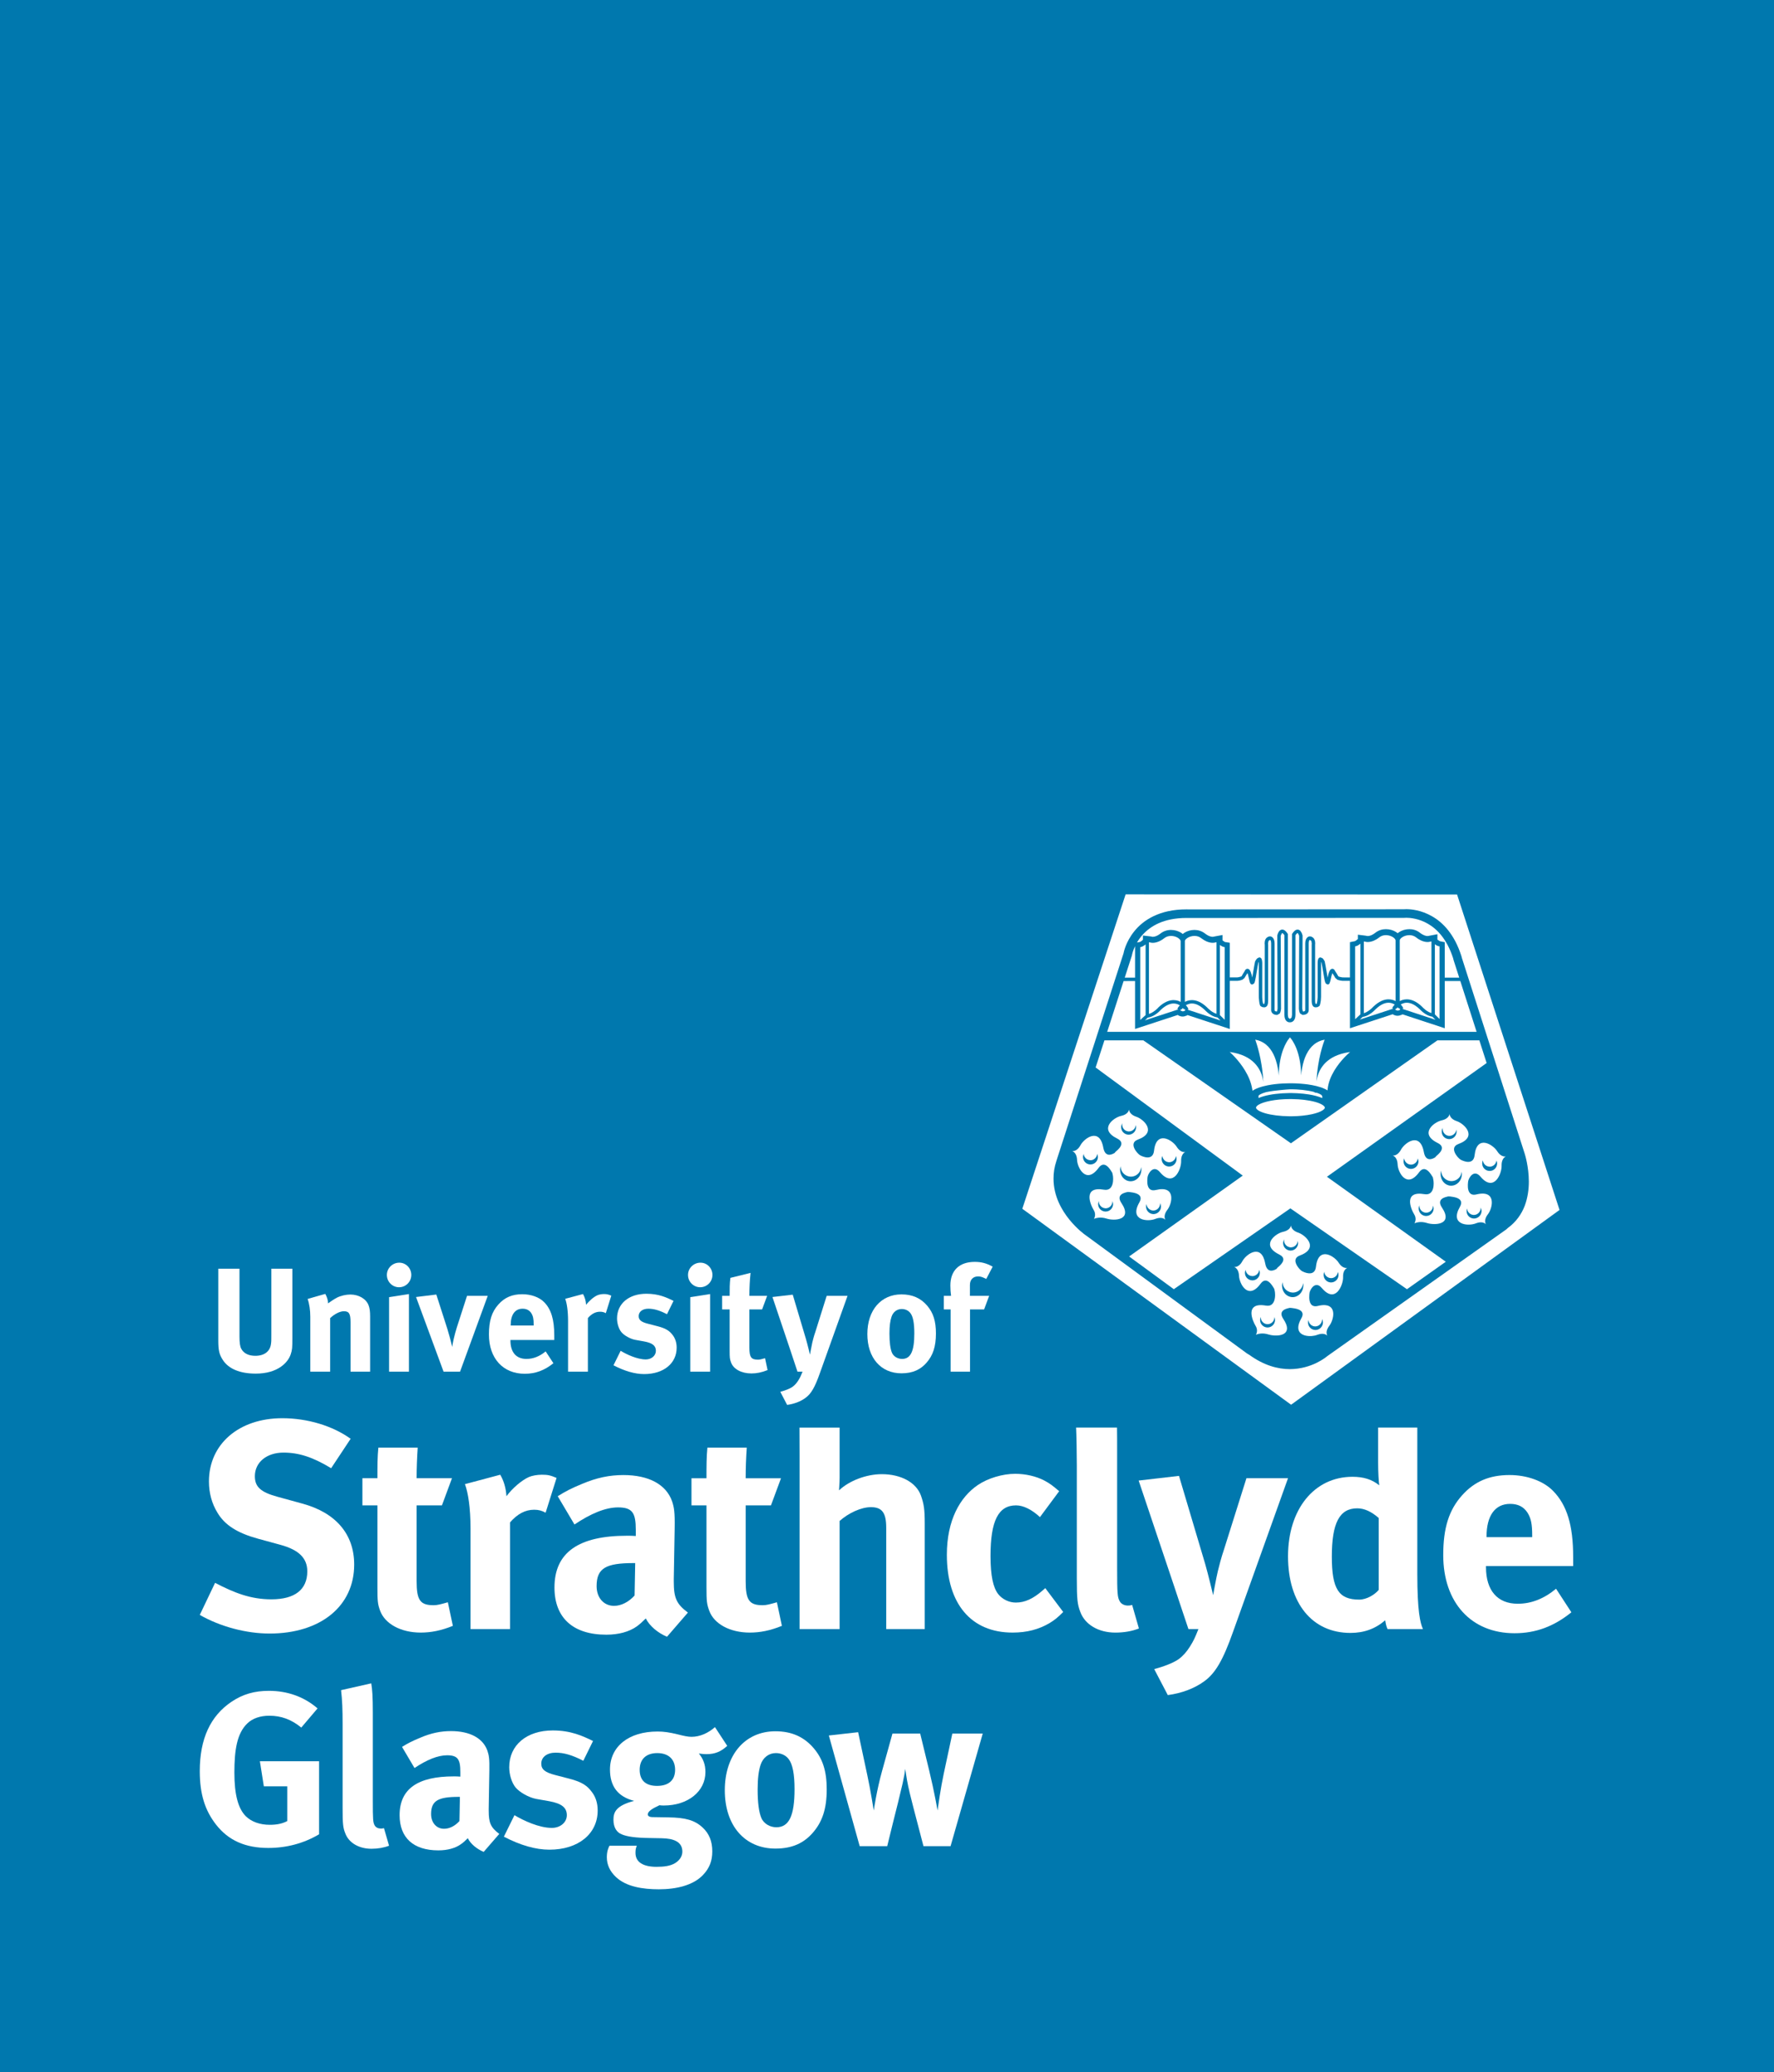 <?xml version="1.0" encoding="UTF-8" standalone="no"?>
<!DOCTYPE svg PUBLIC "-//W3C//DTD SVG 1.1//EN" "http://www.w3.org/Graphics/SVG/1.1/DTD/svg11.dtd">
<svg width="100%" height="100%" viewBox="0 0 910 1063" version="1.1" xmlns="http://www.w3.org/2000/svg" xmlns:xlink="http://www.w3.org/1999/xlink" xml:space="preserve" xmlns:serif="http://www.serif.com/" style="fill-rule:evenodd;clip-rule:evenodd;">
    <rect x="0" y="0" width="910" height="1063" fill="#333333" stroke="none"/>
    <g transform="matrix(1,0,0,1,-1311.7,-708.661)">
        <g transform="matrix(2.577,0,0,5.556,762.655,486.79)">
            <rect x="213.043" y="39.937" width="352.886" height="191.339" style="fill:rgb(0,120,174);stroke:rgb(0,120,174);stroke-width:0.96px;"/>
        </g>
        <g transform="matrix(1,0,0,1,813.05,413.224)">
            <g transform="matrix(4.167,0,0,4.167,653.708,1089.61)">
                <path d="M0,-5.49L-3.041,-6.325C-5.148,-6.901 -5.836,-7.559 -5.836,-8.862C-5.836,-10.57 -4.385,-11.765 -2.318,-11.765C-0.432,-11.765 1.272,-11.223 3.554,-9.845L5.953,-13.467C3.736,-15.067 0.617,-15.999 -2.462,-15.999C-7.795,-15.999 -11.49,-12.819 -11.49,-8.216C-11.49,-6.798 -11.133,-5.49 -10.442,-4.367C-9.537,-2.836 -7.977,-1.862 -5.474,-1.173L-2.681,-0.41C-0.432,0.205 0.617,1.222 0.617,2.849C0.617,5.096 -0.905,6.298 -3.808,6.298C-6.341,6.298 -8.375,5.498 -10.734,4.267L-12.618,8.217C-10.075,9.669 -6.89,10.509 -4.024,10.509C2.253,10.509 6.39,7.133 6.39,2.021C6.39,-1.718 4.139,-4.367 0,-5.49" style="fill:white;fill-rule:nonzero;"/>
            </g>
            <g transform="matrix(4.167,0,0,4.167,1033.64,1073.2)">
                <path d="M0,9.112C-1.197,10.163 -2.219,10.634 -3.338,10.634C-4.168,10.634 -5.006,10.235 -5.514,9.582C-6.129,8.779 -6.453,7.331 -6.453,4.905C-6.453,0.55 -5.481,-1.332 -3.306,-1.332C-2.397,-1.332 -1.344,-0.796 -0.367,0.115L1.999,-3.076C1.197,-3.76 0.869,-4.017 0.178,-4.384C-0.84,-4.924 -2.177,-5.217 -3.415,-5.217C-4.97,-5.217 -6.786,-4.672 -8.02,-3.833C-10.201,-2.349 -11.828,0.48 -11.828,4.757C-11.828,10.778 -8.848,14.329 -3.739,14.329C-1.96,14.329 -0.513,13.935 0.797,13.172C1.445,12.77 1.771,12.52 2.496,11.793L0.288,8.855L0,9.112Z" style="fill:white;fill-rule:nonzero;"/>
            </g>
            <g transform="matrix(4.167,0,0,4.167,760.272,1051.93)">
                <path d="M0,19.001L0,5.872C0.907,4.823 1.882,4.31 2.973,4.31C3.514,4.31 3.916,4.42 4.382,4.677L5.731,0.393C4.968,0.069 4.643,0 3.916,0C3.367,0 2.721,0.11 2.321,0.285C1.413,0.691 0.25,1.703 -0.437,2.647C-0.511,1.595 -0.765,0.763 -1.202,0L-5.551,1.159C-5.152,2.212 -4.862,4.094 -4.862,6.601L-4.862,19.001L0,19.001Z" style="fill:white;fill-rule:nonzero;"/>
            </g>
            <g transform="matrix(4.167,0,0,4.167,684.547,1103.3)">
                <path d="M0,-8.555L1.85,-8.555L1.85,1.524C1.85,3.23 1.884,3.591 2.172,4.392C2.757,6.019 4.715,7.106 7.182,7.106C8.45,7.106 9.719,6.854 11.137,6.276L10.52,3.374C9.651,3.62 9.215,3.737 8.778,3.737C7.106,3.737 6.674,3.125 6.674,0.761L6.674,-8.555L9.791,-8.555L11.027,-11.895L6.674,-11.895C6.674,-13.131 6.725,-14.43 6.809,-15.661L1.963,-15.661C1.85,-14.526 1.85,-13.43 1.85,-11.895L0,-11.895L0,-8.555Z" style="fill:white;fill-rule:nonzero;"/>
            </g>
            <g transform="matrix(4.167,0,0,4.167,829.915,1061.49)">
                <path d="M0,15.4C0.479,16.345 1.49,17.18 2.611,17.653L5.186,14.675C3.775,13.626 3.446,12.87 3.446,10.867L3.446,10.54L3.556,4.308C3.59,2.311 3.487,1.728 3.234,0.97C2.503,-1.099 0.365,-2.253 -2.755,-2.253C-4.459,-2.253 -6.021,-1.934 -7.831,-1.171C-9.138,-0.63 -9.863,-0.264 -10.84,0.353L-8.778,3.833C-6.782,2.491 -4.965,1.728 -3.41,1.728C-1.634,1.728 -1.231,2.422 -1.231,4.492L-1.231,5.249C-1.634,5.217 -1.956,5.217 -2.318,5.217C-8.231,5.217 -11.241,7.248 -11.241,11.589C-11.241,15.292 -8.994,17.399 -4.857,17.399C-3.331,17.399 -2.028,17.032 -1.116,16.384C-0.761,16.127 -0.365,15.765 0,15.4M-1.378,12.577C-2.105,13.372 -3.009,13.849 -3.912,13.849C-5.152,13.849 -6.055,12.87 -6.055,11.418C-6.055,9.204 -4.891,8.584 -1.519,8.584L-1.303,8.584L-1.378,12.577Z" style="fill:white;fill-rule:nonzero;"/>
            </g>
            <g transform="matrix(4.167,0,0,4.167,1225.68,1133.08)">
                <path d="M0,-25.281L-4.824,-25.281L-4.824,-20.921C-4.824,-19.841 -4.752,-18.571 -4.684,-18.171C-5.584,-18.9 -6.633,-19.22 -7.977,-19.22C-12.692,-19.22 -15.916,-15.231 -15.916,-9.428C-15.916,-3.666 -12.947,0 -8.231,0C-6.561,0 -5.148,-0.508 -3.955,-1.56C-3.874,-1.055 -3.802,-0.763 -3.664,-0.472L0.695,-0.472C0.358,-1.197 0,-2.683 0,-7.252L0,-25.281ZM-4.752,-5.294C-5.224,-4.718 -6.235,-4.099 -7.149,-4.099C-9.681,-4.099 -10.523,-5.406 -10.523,-9.395C-10.523,-13.529 -9.58,-15.337 -7.398,-15.337C-6.525,-15.337 -5.659,-14.943 -4.752,-14.148L-4.752,-5.294Z" style="fill:white;fill-rule:nonzero;"/>
            </g>
            <g transform="matrix(4.167,0,0,4.167,1077.14,1041.61)">
                <path d="M0,18.583C-0.401,18.583 -0.799,18.396 -0.979,18.068C-1.267,17.568 -1.305,17.131 -1.305,13.935L-1.305,-0.531C-1.305,-1.193 -1.305,-2.834 -1.319,-3.329L-6.356,-3.329C-6.307,-2.302 -6.268,-0.112 -6.268,1.346L-6.268,15.202C-6.268,17.854 -6.196,18.425 -5.836,19.375C-5.258,20.937 -3.59,21.912 -1.524,21.912C-0.47,21.912 0.542,21.739 1.375,21.403L0.542,18.504C0.288,18.583 0.189,18.583 0,18.583" style="fill:white;fill-rule:nonzero;"/>
            </g>
            <g transform="matrix(4.167,0,0,4.167,1138.03,1163.77)">
                <path d="M0,-26.409L-2.787,-17.559C-3.084,-16.692 -3.369,-15.598 -3.516,-14.986C-3.736,-14.077 -4.099,-12.013 -4.099,-12.013C-4.099,-12.013 -4.747,-14.727 -5.078,-15.85L-8.303,-26.697L-13.269,-26.121L-8.882,-13.059C-8.697,-12.476 -7.72,-9.582 -7.14,-7.84L-5.911,-7.84C-6.345,-6.748 -6.489,-6.426 -6.966,-5.665C-7.362,-5.046 -7.792,-4.538 -8.337,-4.139C-9.064,-3.626 -10.298,-3.194 -11.353,-2.91L-9.681,0.288C-8.015,0.067 -6.419,-0.511 -5.186,-1.416C-3.84,-2.397 -2.897,-3.959 -1.632,-7.547L5.118,-26.409L0,-26.409Z" style="fill:white;fill-rule:nonzero;"/>
            </g>
            <g transform="matrix(4.167,0,0,4.167,1305.63,1086.55)">
                <path d="M0,2.936L0,1.806C0,-2.07 -0.763,-4.575 -2.467,-6.31C-3.664,-7.544 -5.699,-8.269 -7.833,-8.269C-10.304,-8.269 -12.148,-7.481 -13.676,-5.772C-15.301,-3.956 -15.994,-1.746 -15.994,1.592C-15.994,7.431 -12.551,11.205 -7.216,11.205C-4.61,11.205 -2.363,10.368 -0.221,8.628L-2.107,5.729C-3.59,6.96 -5.15,7.575 -6.82,7.575C-9.321,7.575 -10.732,5.941 -10.732,3.078L-10.732,2.936L0,2.936ZM-10.664,-0.692C-10.664,-3.272 -9.618,-4.719 -7.761,-4.719C-6.782,-4.719 -6.093,-4.359 -5.62,-3.632C-5.186,-2.943 -5.044,-2.216 -5.044,-0.836L-5.044,-0.625L-10.664,-0.625L-10.664,-0.692Z" style="fill:white;fill-rule:nonzero;"/>
            </g>
            <g transform="matrix(4.167,0,0,4.167,862.433,1049.35)">
                <path d="M0,17.339C0.572,18.966 2.534,20.053 5.001,20.053C6.269,20.053 7.538,19.801 8.952,19.223L8.337,16.322C7.466,16.569 7.034,16.684 6.597,16.684C4.927,16.684 4.493,16.072 4.493,13.708L4.493,4.392L7.606,4.392L8.843,1.052L4.493,1.052C4.493,-0.184 4.54,-1.482 4.628,-2.714L-0.221,-2.714C-0.331,-1.579 -0.333,-0.483 -0.333,1.052L-2.179,1.052L-2.179,4.392L-0.333,4.392L-0.333,14.471C-0.333,16.178 -0.293,16.538 0,17.339" style="fill:white;fill-rule:nonzero;"/>
            </g>
            <g transform="matrix(4.167,0,0,4.167,973.012,1027.75)">
                <path d="M0,24.806L0,11.819C0,10.047 -0.103,9.424 -0.466,8.375C-1.049,6.748 -2.933,5.735 -5.289,5.735C-7.176,5.735 -9.282,6.527 -10.55,7.725C-10.55,7.508 -10.48,6.748 -10.48,6.165L-10.48,0L-15.42,0C-15.411,0.281 -15.409,3.047 -15.409,3.335L-15.409,24.806L-10.48,24.806L-10.48,11.495C-9.386,10.52 -7.828,9.795 -6.629,9.795C-5.256,9.795 -4.742,10.482 -4.742,12.332L-4.742,24.806L0,24.806Z" style="fill:white;fill-rule:nonzero;"/>
            </g>
            <g transform="matrix(4.167,0,0,4.167,629.842,946.252)">
                <path d="M0,12.915C2.735,12.915 3.982,11.531 4.308,10.527C4.488,9.975 4.506,9.739 4.506,8.539L4.506,0L1.918,0L1.918,8.116C1.918,8.792 1.918,8.976 1.877,9.248C1.769,10.173 1.06,10.723 -0.056,10.723C-0.889,10.723 -1.492,10.414 -1.787,9.849C-1.936,9.575 -2.003,9.12 -2.003,8.337L-2.003,0L-4.612,0L-4.612,8.83C-4.612,10.045 -4.49,10.561 -4.063,11.218C-3.356,12.332 -1.936,12.915 0,12.915" style="fill:white;fill-rule:nonzero;"/>
            </g>
            <g transform="matrix(4.167,0,0,4.167,657.817,959.171)">
                <path d="M0,9.575L2.444,9.575L2.444,2.976C3.012,2.458 3.649,2.136 4.139,2.136C4.774,2.136 4.954,2.442 4.954,3.505L4.954,9.575L7.365,9.575L7.365,2.757C7.365,2.17 7.313,1.771 7.182,1.42C6.892,0.621 5.98,0.077 4.938,0.077C4.391,0.077 3.752,0.221 3.261,0.473C2.859,0.691 2.548,0.914 2.188,1.164C2.188,0.788 2.062,0.385 1.843,0L-0.326,0.621C-0.11,1.24 0,2.01 0,2.811L0,9.575Z" style="fill:white;fill-rule:nonzero;"/>
            </g>
            <g transform="matrix(4.166,0.04,0.04,-4.166,703.284,955.764)">
                <path d="M0.014,0C0.851,0.008 1.516,0.694 1.508,1.529C1.5,2.364 0.838,3.033 0.014,3.025C-0.82,3.017 -1.507,2.336 -1.499,1.501C-1.491,0.666 -0.811,-0.008 0.014,0" style="fill:white;fill-rule:nonzero;"/>
            </g>
            <g transform="matrix(4.167,0,0,4.167,698.236,959.246)">
                <path d="M0,9.557L2.444,9.557L2.444,0L0,0.383L0,9.557Z" style="fill:white;fill-rule:nonzero;"/>
            </g>
            <g transform="matrix(4.167,0,0,4.167,734.639,959.5)">
                <path d="M0,9.496L3.408,0.162L0.858,0.162L-0.405,4.078C-0.695,5.008 -0.894,5.904 -0.963,6.451C-1.098,5.852 -1.373,4.832 -1.569,4.209L-2.922,0L-5.418,0.306L-2.028,9.496L0,9.496Z" style="fill:white;fill-rule:nonzero;"/>
            </g>
            <g transform="matrix(4.167,0,0,4.167,767.85,959.339)">
                <path d="M0,9.793C1.31,9.793 2.444,9.37 3.523,8.494L2.568,7.036C1.825,7.657 1.04,7.965 0.2,7.965C-1.058,7.965 -1.767,7.146 -1.767,5.705L-1.767,5.633L3.628,5.633L3.628,5.066C3.628,3.115 3.246,1.857 2.388,0.981C1.787,0.36 0.763,0 -0.313,0C-1.551,0 -2.483,0.398 -3.248,1.26C-4.07,2.172 -4.414,3.284 -4.414,4.958C-4.414,7.891 -2.685,9.793 0,9.793M-1.736,3.808C-1.736,2.516 -1.204,1.785 -0.275,1.785C0.216,1.785 0.56,1.969 0.801,2.332C1.02,2.683 1.094,3.045 1.094,3.738L1.094,3.851L-1.736,3.851L-1.736,3.808Z" style="fill:white;fill-rule:nonzero;"/>
            </g>
            <g transform="matrix(4.167,0,0,4.167,790.045,959.246)">
                <path d="M0,9.557L2.44,9.557L2.44,2.958C2.897,2.429 3.392,2.177 3.934,2.177C4.209,2.177 4.407,2.226 4.648,2.354L5.323,0.2C4.936,0.043 4.772,0 4.407,0C4.139,0 3.808,0.061 3.606,0.153C3.153,0.349 2.571,0.858 2.222,1.328C2.188,0.804 2.057,0.383 1.841,0L-0.349,0.585C-0.151,1.112 0,2.06 0,3.32L0,9.557Z" style="fill:white;fill-rule:nonzero;"/>
            </g>
            <g transform="matrix(4.167,0,0,4.167,829.937,966.604)">
                <path d="M0,6.284C-1.06,6.284 -2.357,5.674 -3.099,5.222L-3.982,7.006C-2.613,7.716 -1.353,8.087 -0.203,8.087C2.19,8.087 3.795,6.77 3.795,4.841C3.795,4.215 3.626,3.693 3.282,3.252C2.951,2.836 2.573,2.48 1.422,2.192L0.288,1.897C-0.563,1.688 -0.88,1.422 -0.88,0.954C-0.88,0.412 -0.405,0.04 0.306,0.04C0.997,0.04 1.679,0.243 2.606,0.715L3.41,-0.925C2.55,-1.349 1.569,-1.803 0.074,-1.803C-2.096,-1.803 -3.545,-0.576 -3.545,1.242C-3.545,1.845 -3.336,2.523 -3.009,2.923C-2.683,3.322 -1.92,3.761 -1.299,3.873L-0.203,4.071C0.781,4.251 1.238,4.578 1.238,5.222C1.238,5.82 0.691,6.284 0,6.284" style="fill:white;fill-rule:nonzero;"/>
            </g>
            <g transform="matrix(4.166,0.052,0.052,-4.166,857.743,955.764)">
                <path d="M0.019,0C0.858,0.011 1.518,0.699 1.508,1.534C1.497,2.369 0.836,3.036 0.019,3.025C-0.825,3.015 -1.509,2.331 -1.499,1.496C-1.488,0.661 -0.805,-0.01 0.019,0" style="fill:white;fill-rule:nonzero;"/>
            </g>
            <g transform="matrix(-4.116,0.645,0.645,4.116,855.875,999.617)">
                <path d="M-3.169,-9.31L-0.695,-9.31L0.725,-0.247L-1.689,0.132L-3.169,-9.31Z" style="fill:white;fill-rule:nonzero;"/>
            </g>
            <g transform="matrix(4.167,0,0,4.167,872.932,960.099)">
                <path d="M0,6.761C0,7.623 0.018,7.801 0.169,8.206C0.457,9.028 1.436,9.57 2.683,9.57C3.318,9.57 3.955,9.446 4.67,9.156L4.36,7.693C3.921,7.821 3.707,7.873 3.482,7.873C2.647,7.873 2.429,7.567 2.429,6.378L2.429,1.69L3.995,1.69L4.614,0.02L2.429,0.02C2.429,-0.93 2.48,-1.957 2.575,-2.809L0.092,-2.195C0,-1.502 0,-0.892 0,0.02L-0.927,0.02L-0.927,1.69L0,1.69L0,6.761Z" style="fill:white;fill-rule:nonzero;"/>
            </g>
            <g transform="matrix(4.167,0,0,4.167,907.73,976.608)">
                <path d="M0,5.39L0.626,5.39C0.403,5.937 0.326,6.104 0.092,6.484C-0.108,6.797 -0.329,7.049 -0.601,7.249C-0.966,7.508 -1.582,7.724 -2.113,7.87L-1.276,9.48C-0.434,9.367 0.365,9.077 0.984,8.616C1.666,8.127 2.136,7.344 2.771,5.532L6.163,-3.946L3.595,-3.946L2.197,0.506C2.042,0.94 1.897,1.487 1.825,1.798C1.722,2.257 1.537,3.294 1.537,3.294C1.537,3.294 1.209,1.928 1.04,1.359L-0.585,-4.09L-3.081,-3.8L-0.873,2.761C-0.781,3.056 -0.286,4.514 0,5.39" style="fill:white;fill-rule:nonzero;"/>
            </g>
            <g transform="matrix(4.167,0,0,4.167,961.071,959.421)">
                <path d="M0,9.717C1.436,9.717 2.372,9.226 3.077,8.421C3.883,7.511 4.243,6.413 4.243,4.808C4.243,3.302 3.919,2.278 3.174,1.4C2.372,0.448 1.326,0 0,0C-2.521,0 -4.2,1.949 -4.2,4.882C-4.2,7.815 -2.537,9.717 0,9.717M-1.222,2.751C-1.026,2.165 -0.554,1.801 0.036,1.801C0.475,1.801 0.851,1.988 1.092,2.294C1.423,2.712 1.582,3.532 1.582,4.797C1.582,6.996 1.134,7.946 0.074,7.946C-0.401,7.946 -0.952,7.696 -1.173,7.18C-1.371,6.708 -1.479,5.906 -1.479,4.826C-1.479,3.901 -1.391,3.241 -1.222,2.751" style="fill:white;fill-rule:nonzero;"/>
            </g>
            <g transform="matrix(4.167,0,0,4.167,986.288,942.75)">
                <path d="M0,13.516L2.39,13.516L2.39,5.852L4.121,5.852L4.742,4.182L2.375,4.182L2.375,2.847C2.375,2.176 2.771,1.789 3.39,1.789C3.678,1.789 3.867,1.846 4.387,2.1L5.175,0.59C4.432,0.166 3.777,0 2.967,0C1.06,0 -0.032,1.064 -0.032,2.906C-0.032,3.322 0,3.797 0.052,4.182L-0.837,4.182L-0.837,5.852L0,5.852L0,13.516Z" style="fill:white;fill-rule:nonzero;"/>
            </g>
            <g transform="matrix(4.167,0,0,4.167,1247.74,792.263)">
                <path d="M0,1.542L-1.918,1.538L-1.918,7.351L-7.11,5.641C-7.151,5.661 -7.189,5.677 -7.227,5.695L-7.227,5.737L-7.254,5.708C-7.414,5.776 -7.574,5.816 -7.734,5.814C-7.9,5.816 -8.047,5.773 -8.168,5.715L-8.195,5.742L-8.195,5.699C-8.238,5.677 -8.281,5.652 -8.319,5.627L-13.586,7.351L-13.586,1.517L-14.5,1.515L-14.509,1.515C-14.522,1.511 -14.864,1.486 -15.132,1.378L-15.382,1.168C-15.443,1.045 -15.663,0.696 -15.749,0.567C-15.776,0.633 -15.808,0.72 -15.837,0.833L-15.839,0.833L-16.012,1.587L-16.015,1.587L-16.111,1.846C-16.143,1.884 -16.192,1.965 -16.332,1.97L-16.553,1.853L-16.638,1.679C-16.685,1.542 -16.728,1.348 -16.775,1.049C-16.96,-0.099 -17.07,-0.632 -17.09,-0.731L-17.138,-0.803C-17.138,-0.772 -17.14,-0.74 -17.142,-0.702L-17.142,3.473C-17.142,3.475 -17.149,3.685 -17.169,3.93C-17.21,4.171 -17.23,4.423 -17.345,4.621L-17.59,4.754L-17.804,4.776C-17.921,4.79 -18.112,4.711 -18.189,4.549C-18.266,4.396 -18.297,4.205 -18.297,3.903L-18.297,-2.944L-18.292,-2.966L-18.288,-3.097L-18.337,-3.394L-18.526,-3.527L-18.554,-3.507C-18.587,-3.48 -18.661,-3.378 -18.664,-3.077L-18.664,5.044L-18.661,5.105C-18.661,5.179 -18.673,5.328 -18.785,5.472C-18.896,5.607 -19.089,5.699 -19.337,5.708L-19.337,5.711L-19.413,5.717L-19.713,5.542C-19.792,5.416 -19.85,5.251 -19.87,4.977L-19.875,4.968L-19.841,-4.009L-19.879,-4.137L-19.996,-4.346L-20.03,-4.369L-20.113,-4.326L-20.293,-4.108L-20.293,5.683C-20.293,5.792 -20.302,5.994 -20.379,6.197C-20.453,6.397 -20.66,6.631 -20.975,6.622L-20.975,6.203L-20.771,6.039L-20.714,5.683L-20.719,5.636L-20.719,-4.247L-20.681,-4.301C-20.476,-4.612 -20.282,-4.783 -20.03,-4.792C-19.893,-4.792 -19.776,-4.718 -19.697,-4.643L-19.535,-4.398C-19.458,-4.238 -19.431,-4.092 -19.427,-4.087L-19.42,-4.06L-19.456,4.936C-19.436,5.155 -19.393,5.254 -19.371,5.292C-19.197,5.285 -19.145,5.238 -19.118,5.209L-19.087,5.105L-19.087,5.096L-19.089,5.087L-19.089,-3.077C-19.089,-3.446 -18.986,-3.682 -18.842,-3.819C-18.704,-3.952 -18.554,-3.959 -18.524,-3.959L-18.509,-3.959L-18.497,-3.957C-18.234,-3.934 -18.043,-3.761 -17.964,-3.585C-17.876,-3.41 -17.863,-3.227 -17.863,-3.097L-17.874,-2.93L-17.872,-2.93L-17.872,3.903C-17.872,4.081 -17.858,4.2 -17.842,4.274L-17.809,4.355L-17.804,4.355L-17.676,4.34L-17.667,4.313L-17.604,3.982C-17.572,3.723 -17.563,3.46 -17.563,3.46L-17.563,-0.718C-17.563,-0.896 -17.547,-1.033 -17.502,-1.137C-17.478,-1.236 -17.37,-1.373 -17.21,-1.373L-16.953,-1.26L-16.823,-1.101L-16.697,-0.893L-16.688,-0.869L-16.685,-0.839C-16.681,-0.837 -16.568,-0.306 -16.359,0.984C-16.352,1.033 -16.343,1.081 -16.336,1.123L-16.246,0.727C-16.186,0.498 -16.125,0.351 -16.062,0.243C-16.001,0.14 -15.902,0.036 -15.742,0.032C-15.573,0.043 -15.506,0.153 -15.465,0.212L-15.42,0.302C-15.375,0.367 -15.112,0.772 -15.011,0.966L-14.968,0.988L-14.763,1.045C-14.615,1.083 -14.475,1.094 -14.475,1.094L-13.586,1.096L-13.586,-3.243L-13.163,-3.329L-13.001,-3.36C-12.895,-3.39 -12.724,-3.529 -12.611,-3.633L-12.611,-4.162L-12.019,-4.09L-11.574,-4.031L-11.515,-4.011L-11.513,-4.011L-11.398,-4C-11.229,-4.002 -10.926,-4.042 -10.453,-4.407C-10.054,-4.72 -9.589,-4.848 -9.156,-4.844C-8.69,-4.844 -8.251,-4.709 -7.907,-4.49C-7.842,-4.447 -7.777,-4.398 -7.714,-4.348C-7.651,-4.398 -7.587,-4.445 -7.52,-4.49C-7.171,-4.709 -6.743,-4.844 -6.268,-4.844C-5.843,-4.848 -5.373,-4.722 -4.974,-4.405L-4.979,-4.405C-4.508,-4.045 -4.195,-4.004 -4.033,-3.997L-3.903,-4.018L-3.903,-4.015L-3.871,-4.024L-3.811,-4.036L-2.82,-4.222L-2.82,-3.563L-2.809,-3.552L-2.51,-3.358L-2.471,-3.358L-2.424,-3.342L-1.918,-3.243L-1.918,1.119L-0.135,1.123L-0.817,-1.001L-0.822,-1.013L-0.889,-1.274L-0.887,-1.274C-1.659,-3.651 -2.865,-4.859 -3.991,-5.512C-5.123,-6.165 -6.201,-6.25 -6.653,-6.25L-6.831,-6.239L-6.876,-6.239L-6.908,-6.237L-33.278,-6.221L-33.292,-6.221L-33.713,-6.226C-36.569,-6.219 -38.165,-5.199 -39.122,-4.139C-39.403,-3.826 -39.624,-3.507 -39.801,-3.205L-39.608,-3.239L-39.428,-3.273C-39.317,-3.32 -39.169,-3.444 -39.07,-3.538L-39.07,-4.063L-38.478,-3.993L-38.037,-3.941L-37.978,-3.916L-37.976,-3.916L-37.854,-3.905C-37.69,-3.907 -37.373,-3.948 -36.909,-4.31C-36.515,-4.625 -36.038,-4.754 -35.61,-4.749C-35.144,-4.749 -34.71,-4.614 -34.363,-4.398C-34.296,-4.353 -34.233,-4.303 -34.168,-4.252C-34.104,-4.303 -34.039,-4.351 -33.974,-4.396C-33.632,-4.612 -33.2,-4.751 -32.727,-4.751C-32.302,-4.751 -31.831,-4.623 -31.428,-4.31C-30.962,-3.948 -30.65,-3.907 -30.487,-3.903L-30.359,-3.921L-30.359,-3.918L-30.321,-3.934L-30.271,-3.941L-29.276,-4.126L-29.276,-3.471L-29.261,-3.455L-28.973,-3.257L-28.941,-3.257L-28.898,-3.255L-28.376,-3.171L-28.376,1.094L-27.48,1.092L-27.264,1.063L-26.949,0.973L-26.94,0.968C-26.834,0.774 -26.557,0.34 -26.53,0.295L-26.492,0.209C-26.445,0.153 -26.384,0.043 -26.202,0.032C-26.044,0.034 -25.954,0.142 -25.891,0.241C-25.824,0.351 -25.765,0.502 -25.704,0.727L-25.704,0.732L-25.7,0.732L-25.612,1.114C-25.605,1.074 -25.599,1.033 -25.592,0.984C-25.387,-0.306 -25.27,-0.837 -25.27,-0.842L-25.266,-0.869L-25.25,-0.893C-25.243,-0.898 -25.148,-1.107 -24.991,-1.256L-24.746,-1.375C-24.586,-1.375 -24.475,-1.236 -24.448,-1.137C-24.412,-1.028 -24.392,-0.898 -24.383,-0.716L-24.383,3.462C-24.383,3.462 -24.381,3.662 -24.358,3.887C-24.345,4.056 -24.302,4.256 -24.277,4.34L-24.145,4.355L-24.138,4.355L-24.131,4.351C-24.115,4.313 -24.073,4.171 -24.073,3.905L-24.073,-2.901L-24.088,-3.093C-24.088,-3.223 -24.073,-3.405 -23.992,-3.585C-23.908,-3.759 -23.717,-3.934 -23.449,-3.957L-23.442,-3.961L-23.431,-3.961C-23.393,-3.961 -23.247,-3.952 -23.102,-3.815C-22.965,-3.68 -22.859,-3.441 -22.864,-3.077L-22.864,5.105L-22.837,5.211C-22.805,5.238 -22.751,5.285 -22.58,5.292C-22.553,5.251 -22.513,5.148 -22.495,4.936L-22.531,-4.063L-22.526,-4.087C-22.519,-4.101 -22.47,-4.414 -22.252,-4.646C-22.175,-4.718 -22.058,-4.794 -21.921,-4.794C-21.669,-4.785 -21.475,-4.612 -21.264,-4.301L-21.232,-4.247L-21.232,5.695L-21.178,6.048L-20.98,6.203L-20.98,6.624C-21.295,6.631 -21.498,6.402 -21.57,6.206C-21.646,6.003 -21.655,5.805 -21.655,5.695L-21.655,-4.11L-21.838,-4.324L-21.921,-4.369L-21.995,-4.292L-22.096,-4.063L-22.108,-4.022L-22.069,4.97L-22.069,4.977C-22.103,5.254 -22.155,5.416 -22.234,5.539L-22.535,5.715L-22.551,5.715C-22.837,5.719 -23.039,5.62 -23.156,5.476C-23.278,5.332 -23.285,5.186 -23.289,5.105L-23.285,5.042L-23.285,-3.077C-23.285,-3.336 -23.35,-3.45 -23.379,-3.495L-23.422,-3.525L-23.609,-3.396L-23.667,-3.093L-23.658,-2.964L-23.654,-2.944L-23.654,3.905C-23.658,4.205 -23.683,4.401 -23.762,4.554C-23.839,4.711 -24.032,4.79 -24.145,4.776L-24.363,4.754L-24.608,4.621L-24.687,4.441C-24.725,4.313 -24.746,4.171 -24.761,4.029C-24.804,3.752 -24.806,3.478 -24.806,3.471L-24.806,-0.702C-24.809,-0.74 -24.811,-0.774 -24.813,-0.806L-24.858,-0.731C-24.878,-0.635 -24.993,-0.103 -25.173,1.051C-25.254,1.506 -25.299,1.702 -25.398,1.853L-25.617,1.97C-25.756,1.967 -25.812,1.884 -25.842,1.848L-25.9,1.722L-25.941,1.585L-25.943,1.585L-26.119,0.824L-26.112,0.822C-26.143,0.711 -26.173,0.626 -26.2,0.563C-26.281,0.689 -26.503,1.038 -26.571,1.168L-26.569,1.168L-26.821,1.375L-27.091,1.463C-27.273,1.501 -27.435,1.515 -27.435,1.515L-27.451,1.515L-28.376,1.517L-28.376,7.441L-33.573,5.733C-33.609,5.756 -33.648,5.769 -33.684,5.787L-33.684,5.83L-33.713,5.8C-33.868,5.87 -34.028,5.911 -34.188,5.911C-34.354,5.911 -34.498,5.868 -34.62,5.812L-34.649,5.841L-34.649,5.796C-34.696,5.771 -34.744,5.747 -34.782,5.717L-40.04,7.441L-40.04,1.54L-41.449,1.544L-43.47,7.792L2.005,7.792L0,1.542Z" style="fill:white;fill-rule:nonzero;"/>
            </g>
            <g transform="matrix(4.167,0,0,4.167,1080.9,796.94)">
                <path d="M0,-3.874C-0.245,-3.358 -0.347,-2.956 -0.374,-2.832L-0.376,-2.796L-0.38,-2.758L-1.272,0L0,-0.002L0,-3.874Z" style="fill:white;fill-rule:nonzero;"/>
            </g>
            <g transform="matrix(4.167,0,0,4.167,1298.63,854.139)">
                <path d="M0,14.873L-0.002,14.864L-0.004,14.857L-0.007,14.848L-12.611,-23.958L-53.408,-23.976L-53.414,-23.976L-65.819,13.777L-66.132,14.727L-65.272,15.352L-33.884,38.237L-33.042,38.849L-33.035,38.844L-33.031,38.842L-33.013,38.829L-32.999,38.817L-32.191,38.232L0,14.873ZM-4.29,14.378C-4.677,15.377 -5.337,16.345 -6.363,17.092L-6.548,17.263L-28.57,32.853C-28.696,32.958 -30.467,34.46 -33.202,34.467C-34.676,34.469 -36.407,34.01 -38.217,32.688L-38.221,32.693L-38.509,32.515L-58.373,17.952L-58.375,17.954C-58.404,17.934 -59.359,17.263 -60.324,16.077C-61.294,14.884 -62.285,13.16 -62.289,11.029C-62.294,10.324 -62.186,9.584 -61.929,8.818L-61.929,8.816L-53.673,-16.713C-53.655,-16.81 -53.414,-18.113 -52.341,-19.441C-51.254,-20.798 -49.248,-22.137 -45.926,-22.13L-45.919,-22.13L-45.489,-22.126L-19.204,-22.142C-19.188,-22.142 -19.065,-22.155 -18.869,-22.155C-18.295,-22.155 -17.028,-22.054 -15.682,-21.273C-14.324,-20.501 -12.924,-19.027 -12.091,-16.416L-12.082,-16.395L-12.078,-16.382L-12.015,-16.141L-4.27,7.997C-4.265,8.028 -3.786,9.5 -3.777,11.371C-3.777,12.312 -3.905,13.358 -4.29,14.378" style="fill:white;fill-rule:nonzero;"/>
            </g>
            <g transform="matrix(4.167,0,0,4.167,1261.24,945.148)">
                <path d="M0,-25.056L-0.896,-27.845L-6.061,-27.845L-21.286,-17.149L-22.261,-16.465L-23.947,-15.278L-24.093,-15.175L-24.268,-15.299L-42.257,-27.845L-47.051,-27.845L-48.134,-24.505L-30.022,-11.198L-44.01,-1.242L-38.509,2.787L-24.268,-7.088L-24.158,-7.162L-23.947,-7.016L-19.38,-3.849L-9.807,2.789L-5.028,-0.594L-19.659,-11.054L0,-25.056Z" style="fill:white;fill-rule:nonzero;"/>
            </g>
            <g transform="matrix(4.167,0,0,4.167,1084.77,817.594)">
                <path d="M0,-8.801C-0.052,-8.776 -0.104,-8.754 -0.158,-8.736L-0.164,-8.731L-0.173,-8.729L-0.293,-8.715L-0.293,0.252L0.043,-0.054L0.128,-0.129L0.369,-0.347L0.369,-9.053C0.277,-8.974 0.167,-8.891 0.043,-8.826C0.029,-8.817 0.016,-8.81 0,-8.801" style="fill:white;fill-rule:nonzero;"/>
            </g>
            <g transform="matrix(4.167,0,0,4.167,1085.93,810.208)">
                <path d="M0,2.073L1.553,1.564L4.119,0.725L3.991,0.673C3.997,0.666 4.031,0.581 4.099,0.477C4.124,0.439 4.151,0.401 4.184,0.36C4.218,0.317 4.261,0.277 4.308,0.239L4.268,0.211L4.232,0.187C4.218,0.178 4.2,0.169 4.184,0.162C4.157,0.146 4.13,0.13 4.099,0.117C3.95,0.052 3.761,0 3.536,0C3.147,0 2.62,0.167 1.972,0.77L1.974,0.77C1.972,0.772 1.967,0.776 1.961,0.781C1.924,0.819 1.812,0.945 1.641,1.094C1.351,1.344 0.898,1.659 0.365,1.74L0,2.073Z" style="fill:white;fill-rule:nonzero;"/>
            </g>
            <g transform="matrix(4.167,0,0,4.167,1125.75,781.256)">
                <path d="M0,8.689L0.268,8.952L0.268,0.01C0.176,0.003 0.086,-0.026 0,-0.065C-0.013,-0.069 -0.027,-0.074 -0.04,-0.08C-0.142,-0.13 -0.234,-0.193 -0.317,-0.263L-0.317,8.376L-0.153,8.54L0,8.689Z" style="fill:white;fill-rule:nonzero;"/>
            </g>
            <g transform="matrix(4.167,0,0,4.167,1118.13,814.212)">
                <path d="M0,0.167C-0.196,0.005 -0.326,-0.139 -0.362,-0.18L-0.365,-0.177L-0.367,-0.18C-0.371,-0.184 -0.374,-0.186 -0.378,-0.189C-1.022,-0.794 -1.542,-0.963 -1.938,-0.963C-2.156,-0.963 -2.341,-0.909 -2.489,-0.844C-2.521,-0.83 -2.55,-0.817 -2.577,-0.803C-2.611,-0.785 -2.64,-0.769 -2.667,-0.751C-2.674,-0.749 -2.678,-0.745 -2.683,-0.742C-2.645,-0.706 -2.609,-0.668 -2.577,-0.63C-2.577,-0.63 -2.575,-0.628 -2.575,-0.625C-2.537,-0.58 -2.505,-0.537 -2.48,-0.495C-2.402,-0.375 -2.359,-0.276 -2.352,-0.274L-2.492,-0.209L0.119,0.649L1.479,1.097L1.585,1.13L1.555,1.103L1.202,0.754C0.711,0.682 0.284,0.406 0,0.167" style="fill:white;fill-rule:nonzero;"/>
            </g>
            <g transform="matrix(4.167,0,0,4.167,1104.37,813.384)">
                <path d="M0,0.005L-0.02,0.028L-0.038,0.068L-0.101,0.043L-0.049,0.1L0.176,0.187L0.221,0.205C0.245,0.205 0.275,0.201 0.302,0.196C0.374,0.185 0.461,0.151 0.56,0.091L0.536,0.046L0.5,-0.013L0.457,-0.083L0.41,-0.13L0.41,-0.024L0.241,-0.2L0.225,-0.182L0.221,-0.177L0.074,-0.024L0.074,-0.078L0,0.005Z" style="fill:white;fill-rule:nonzero;"/>
            </g>
            <g transform="matrix(4.167,0,0,4.167,1104.28,812.858)">
                <path d="M0,-8.274L0,-8.312C0.002,-8.373 -0.054,-8.483 -0.171,-8.594C-0.214,-8.636 -0.266,-8.677 -0.329,-8.717C-0.551,-8.857 -0.867,-8.956 -1.182,-8.956C-1.477,-8.956 -1.769,-8.873 -2.026,-8.672C-2.267,-8.481 -2.492,-8.353 -2.701,-8.267C-2.987,-8.148 -3.234,-8.107 -3.423,-8.107C-3.482,-8.107 -3.534,-8.11 -3.581,-8.116C-3.667,-8.125 -3.727,-8.141 -3.768,-8.152C-3.781,-8.157 -3.79,-8.159 -3.799,-8.164L-3.826,-8.166L-3.903,-8.175L-3.903,0.646C-3.793,0.612 -3.685,0.567 -3.581,0.513C-3.273,0.351 -3,0.119 -2.859,-0.027L-2.75,-0.142L-2.744,-0.146L-2.739,-0.157C-2.032,-0.833 -1.387,-1.056 -0.867,-1.056C-0.653,-1.053 -0.468,-1.017 -0.306,-0.966C-0.275,-0.957 -0.248,-0.945 -0.218,-0.934C-0.144,-0.907 -0.076,-0.878 -0.016,-0.844C-0.007,-0.842 0,-0.837 0.007,-0.833L0.007,-1.184L0.005,-3.412L0.005,-3.835L0,-8.274Z" style="fill:white;fill-rule:nonzero;"/>
            </g>
            <g transform="matrix(4.167,0,0,4.167,1122.23,812.176)">
                <path d="M0,-8C-0.004,-7.998 -0.007,-7.998 -0.013,-7.995C-0.054,-7.982 -0.122,-7.964 -0.212,-7.955C-0.259,-7.951 -0.308,-7.946 -0.365,-7.946C-0.563,-7.946 -0.824,-7.987 -1.128,-8.119C-1.323,-8.207 -1.537,-8.331 -1.767,-8.509C-2.023,-8.714 -2.316,-8.792 -2.606,-8.792C-2.924,-8.792 -3.241,-8.691 -3.462,-8.549C-3.525,-8.511 -3.577,-8.47 -3.619,-8.43C-3.736,-8.322 -3.795,-8.212 -3.788,-8.149L-3.788,-0.671C-3.781,-0.674 -3.777,-0.676 -3.77,-0.68C-3.707,-0.712 -3.64,-0.741 -3.565,-0.77C-3.536,-0.782 -3.507,-0.793 -3.475,-0.802C-3.315,-0.854 -3.133,-0.89 -2.924,-0.89C-2.404,-0.89 -1.762,-0.669 -1.06,0.006L-1.053,0.015L-1.044,0.022L-0.932,0.137L-0.614,0.409C-0.497,0.501 -0.358,0.591 -0.212,0.666C-0.108,0.717 -0.002,0.763 0.106,0.792L0.106,-8.018L0.031,-8.004L0,-8Z" style="fill:white;fill-rule:nonzero;"/>
            </g>
            <g transform="matrix(4.167,0,0,4.167,1105.64,811.264)">
                <path d="M0,0.005L0,0.003L-0.002,0L0,0.005Z" style="fill:white;fill-rule:nonzero;"/>
            </g>
            <g transform="matrix(4.167,0,0,4.167,1228.85,811.838)">
                <path d="M0,1.126L1.373,1.578L1.477,1.612L1.45,1.585L1.089,1.23C0.594,1.16 0.169,0.883 -0.115,0.644C-0.306,0.485 -0.432,0.345 -0.473,0.3L-0.475,0.302L-0.477,0.3C-0.482,0.295 -0.486,0.291 -0.493,0.286C-1.137,-0.326 -1.663,-0.486 -2.06,-0.486C-2.278,-0.486 -2.462,-0.432 -2.609,-0.369C-2.638,-0.355 -2.667,-0.342 -2.694,-0.328C-2.728,-0.312 -2.759,-0.294 -2.786,-0.276C-2.793,-0.272 -2.798,-0.27 -2.804,-0.265C-2.764,-0.227 -2.726,-0.191 -2.694,-0.15C-2.656,-0.105 -2.627,-0.062 -2.6,-0.02C-2.523,0.102 -2.483,0.201 -2.474,0.205L-2.613,0.266L0,1.126Z" style="fill:white;fill-rule:nonzero;"/>
            </g>
            <g transform="matrix(4.167,0,0,4.167,1196.5,800.928)">
                <path d="M0,3.562L0,-5.141C-0.09,-5.067 -0.196,-4.989 -0.315,-4.923C-0.331,-4.914 -0.347,-4.905 -0.362,-4.896C-0.414,-4.871 -0.466,-4.849 -0.522,-4.831L-0.533,-4.831L-0.653,-4.806L-0.653,4.159L-0.315,3.851L-0.23,3.772L0,3.562Z" style="fill:white;fill-rule:nonzero;"/>
            </g>
            <g transform="matrix(4.167,0,0,4.167,1235.99,780.894)">
                <path d="M0,8.682L0.263,8.945L0.263,0.001C0.173,-0.006 0.086,-0.033 0,-0.069C-0.013,-0.076 -0.029,-0.08 -0.043,-0.089C-0.142,-0.137 -0.23,-0.198 -0.311,-0.263L-0.311,8.374L-0.158,8.527L0,8.682Z" style="fill:white;fill-rule:nonzero;"/>
            </g>
            <g transform="matrix(4.167,0,0,4.167,1215.35,812.237)">
                <path d="M0,0.373L0.04,0.389C0.065,0.389 0.09,0.386 0.115,0.382C0.189,0.371 0.277,0.337 0.378,0.274L0.353,0.224L0.272,0.098L0.225,0.051L0.225,0.155L0.063,-0.016L0.04,0.006L-0.104,0.157L-0.104,0.105L-0.178,0.188L-0.2,0.213L-0.221,0.251L-0.277,0.229L-0.223,0.285L0,0.373Z" style="fill:white;fill-rule:nonzero;"/>
            </g>
            <g transform="matrix(4.167,0,0,4.167,1214.05,817.52)">
                <path d="M0,-1.623L-0.023,-1.639L-0.063,-1.666C-0.077,-1.672 -0.092,-1.679 -0.108,-1.688C-0.135,-1.702 -0.164,-1.717 -0.196,-1.731C-0.342,-1.796 -0.527,-1.85 -0.75,-1.85C-1.141,-1.85 -1.668,-1.69 -2.312,-1.076C-2.316,-1.072 -2.321,-1.069 -2.325,-1.065L-2.327,-1.067L-2.327,-1.065C-2.361,-1.031 -2.471,-0.907 -2.643,-0.759C-2.933,-0.504 -3.392,-0.182 -3.937,-0.104L-4.297,0.227L-2.737,-0.284L-0.171,-1.123L-0.299,-1.173C-0.293,-1.182 -0.261,-1.267 -0.191,-1.375C-0.169,-1.414 -0.142,-1.452 -0.108,-1.492C-0.072,-1.533 -0.029,-1.574 0.016,-1.612L0,-1.623Z" style="fill:white;fill-rule:nonzero;"/>
            </g>
            <g transform="matrix(4.167,0,0,4.167,1214.54,781.341)">
                <path d="M0,6.633L0,3.727L-0.002,-0.804L-0.002,-0.84L-0.004,-0.84L-0.004,-0.842C-0.004,-0.907 -0.059,-1.015 -0.173,-1.123C-0.218,-1.166 -0.27,-1.207 -0.333,-1.245C-0.558,-1.387 -0.871,-1.488 -1.188,-1.488C-1.486,-1.488 -1.776,-1.405 -2.026,-1.202C-2.269,-1.011 -2.496,-0.885 -2.703,-0.797C-2.991,-0.678 -3.239,-0.64 -3.43,-0.64C-3.489,-0.64 -3.541,-0.642 -3.586,-0.648C-3.669,-0.657 -3.73,-0.673 -3.77,-0.687C-3.775,-0.689 -3.781,-0.691 -3.786,-0.691L-3.829,-0.698L-3.907,-0.707L-3.907,8.121C-3.797,8.087 -3.691,8.04 -3.586,7.986C-3.277,7.821 -3.005,7.587 -2.863,7.441L-2.751,7.326L-2.737,7.315C-2.039,6.642 -1.389,6.41 -0.867,6.412C-0.657,6.412 -0.475,6.448 -0.315,6.498C-0.284,6.509 -0.254,6.52 -0.225,6.529C-0.151,6.559 -0.081,6.59 -0.02,6.624C-0.013,6.626 -0.007,6.631 0,6.633" style="fill:white;fill-rule:nonzero;"/>
            </g>
            <g transform="matrix(4.167,0,0,4.167,1217.98,781.828)">
                <path d="M0,6.383C0.158,6.331 0.34,6.297 0.547,6.297C1.074,6.293 1.72,6.52 2.422,7.198L2.429,7.202L2.438,7.211L2.546,7.328L2.861,7.603C2.98,7.695 3.12,7.785 3.268,7.86C3.372,7.914 3.478,7.954 3.588,7.986L3.588,-0.831L3.581,-0.829L3.511,-0.817L3.491,-0.815C3.484,-0.813 3.478,-0.811 3.462,-0.806C3.421,-0.793 3.358,-0.777 3.268,-0.766C3.221,-0.759 3.167,-0.757 3.108,-0.757C2.913,-0.757 2.651,-0.797 2.352,-0.928C2.154,-1.015 1.94,-1.139 1.715,-1.319C1.454,-1.522 1.164,-1.603 0.873,-1.603C0.551,-1.603 0.239,-1.504 0.014,-1.362C-0.047,-1.324 -0.099,-1.283 -0.144,-1.243C-0.261,-1.135 -0.317,-1.022 -0.315,-0.961L-0.315,6.516C-0.308,6.514 -0.302,6.511 -0.295,6.507C-0.232,6.473 -0.162,6.444 -0.086,6.414C-0.058,6.403 -0.031,6.392 0,6.383" style="fill:white;fill-rule:nonzero;"/>
            </g>
            <g transform="matrix(4.167,0,0,4.167,1077.2,879.908)">
                <path d="M0,6.472L0.207,6.485C0.565,6.537 2.057,6.639 1.416,7.759C0.131,10.008 2.469,10.163 3.37,9.796C3.624,9.695 3.831,9.661 4.002,9.664C4.443,9.668 4.63,9.916 4.63,9.916C4.63,9.916 4.448,9.668 4.562,9.245C4.607,9.078 4.698,8.887 4.864,8.671C5.461,7.908 5.962,5.614 3.448,6.231C2.192,6.54 2.379,4.962 2.435,4.604C2.489,4.244 3.124,3.053 3.955,4.041C5.627,6.02 6.581,3.661 6.559,2.693C6.55,2.423 6.588,2.216 6.647,2.056C6.798,1.642 7.088,1.547 7.088,1.547C7.088,1.547 6.798,1.639 6.437,1.383C6.3,1.284 6.152,1.133 6.007,0.903C5.492,0.084 3.505,-1.174 3.223,1.396C3.084,2.684 1.823,2.128 1.51,1.955C1.191,1.788 0.014,0.476 1.229,0.028C3.66,-0.864 1.956,-2.486 1.038,-2.788C0.781,-2.873 0.599,-2.981 0.47,-3.092C0.133,-3.38 0.146,-3.691 0.146,-3.691C0.146,-3.691 0.128,-3.384 -0.227,-3.137C-0.369,-3.038 -0.563,-2.948 -0.833,-2.891C-1.776,-2.68 -3.642,-1.246 -1.314,-0.103C-0.16,0.469 -1.256,1.304 -1.528,1.54L-1.621,1.664C-1.929,1.856 -2.789,2.29 -3.025,1.014C-3.482,-1.527 -5.37,-0.137 -5.832,0.717C-5.96,0.955 -6.097,1.115 -6.228,1.223C-6.568,1.502 -6.867,1.437 -6.867,1.437C-6.867,1.437 -6.57,1.507 -6.388,1.905C-6.316,2.06 -6.264,2.265 -6.253,2.538C-6.21,3.505 -5.123,5.59 -3.595,3.499C-2.829,2.459 -2.111,3.809 -1.918,4.115L-1.85,4.419C-1.776,4.777 -1.677,6.413 -2.949,6.193C-5.501,5.752 -4.695,7.899 -4.186,8.732C-4.09,8.892 -4.051,9.042 -4.04,9.182C-4.011,9.533 -4.173,9.79 -4.173,9.79C-4.173,9.79 -3.941,9.668 -3.552,9.637C-3.302,9.616 -2.987,9.634 -2.624,9.751C-1.697,10.051 0.644,9.985 -0.792,7.836C-1.513,6.758 -0.353,6.553 0,6.472M-2.789,8.885C-3.275,8.86 -3.658,8.455 -3.658,7.971L-3.655,7.917C-3.646,7.798 -3.617,7.685 -3.572,7.584C-3.572,7.591 -3.574,7.595 -3.574,7.602L-3.574,7.645C-3.574,7.723 -3.561,7.798 -3.54,7.87C-3.514,7.958 -3.477,8.041 -3.426,8.115C-3.284,8.322 -3.05,8.466 -2.78,8.484L-2.775,8.484L-2.735,8.489C-2.458,8.489 -2.21,8.351 -2.057,8.138C-2.003,8.063 -1.965,7.978 -1.938,7.886C-1.918,7.822 -1.904,7.757 -1.902,7.69L-1.902,7.645C-1.902,7.624 -1.906,7.604 -1.909,7.584C-1.852,7.701 -1.821,7.831 -1.821,7.971L-1.821,8.012C-1.846,8.502 -2.246,8.885 -2.737,8.885L-2.789,8.885ZM-0.824,-1.548C-0.813,-1.708 -0.761,-1.854 -0.68,-1.98C-0.686,-1.942 -0.695,-1.906 -0.698,-1.865L-0.698,-1.804C-0.698,-1.768 -0.693,-1.73 -0.686,-1.694C-0.675,-1.599 -0.646,-1.509 -0.603,-1.428C-0.473,-1.174 -0.216,-0.996 0.092,-0.978L0.126,-0.976C0.371,-0.976 0.592,-1.08 0.745,-1.246C0.813,-1.316 0.867,-1.395 0.905,-1.487C0.941,-1.572 0.966,-1.667 0.97,-1.766C0.995,-1.681 1.013,-1.593 1.013,-1.498L1.011,-1.455C0.99,-0.963 0.585,-0.578 0.095,-0.578L0.047,-0.58C-0.446,-0.607 -0.824,-1.014 -0.824,-1.498L-0.824,-1.548ZM4.076,8.327C4.049,8.813 3.642,9.195 3.156,9.198L3.111,9.195C2.618,9.168 2.242,8.763 2.242,8.282L2.242,8.228C2.246,8.133 2.271,8.045 2.3,7.962C2.307,8.048 2.323,8.133 2.352,8.212C2.381,8.286 2.42,8.354 2.467,8.417C2.611,8.61 2.832,8.741 3.084,8.757L3.088,8.757L3.129,8.759C3.437,8.757 3.709,8.588 3.853,8.336C3.894,8.264 3.928,8.187 3.946,8.106C3.957,8.059 3.966,8.012 3.968,7.962L3.968,7.917C3.968,7.89 3.964,7.863 3.961,7.836C4.034,7.969 4.076,8.12 4.076,8.282L4.076,8.327ZM-0.842,3.64C-0.815,3.746 -0.774,3.845 -0.722,3.94C-0.515,4.302 -0.139,4.559 0.311,4.584L0.376,4.588C0.799,4.588 1.175,4.377 1.405,4.055C1.47,3.967 1.517,3.865 1.555,3.762C1.596,3.652 1.627,3.537 1.634,3.413C1.657,3.512 1.668,3.611 1.668,3.717L1.663,3.798C1.63,4.557 1.051,5.155 0.344,5.155L0.277,5.155C-0.425,5.117 -0.954,4.487 -0.954,3.742L-0.954,3.658C-0.945,3.535 -0.921,3.418 -0.887,3.303L-0.887,3.325C-0.887,3.436 -0.869,3.539 -0.842,3.64M4.164,2.371C4.169,2.249 4.2,2.132 4.252,2.027C4.256,2.096 4.268,2.166 4.29,2.231C4.313,2.297 4.34,2.357 4.376,2.416C4.515,2.639 4.758,2.794 5.037,2.812L5.085,2.812C5.377,2.812 5.636,2.659 5.785,2.43C5.821,2.376 5.848,2.317 5.87,2.254C5.893,2.186 5.911,2.114 5.915,2.04C5.967,2.155 5.998,2.279 5.998,2.409L5.994,2.47C5.971,2.956 5.573,3.341 5.085,3.341L5.028,3.341C4.542,3.314 4.164,2.909 4.164,2.423L4.164,2.371ZM-4.657,3.087C-5.143,3.06 -5.517,2.65 -5.523,2.171L-5.517,2.119C-5.512,2.002 -5.483,1.892 -5.436,1.79C-5.431,1.865 -5.415,1.934 -5.393,2.002C-5.37,2.065 -5.341,2.126 -5.305,2.18C-5.163,2.396 -4.927,2.544 -4.65,2.56L-4.601,2.565C-4.306,2.565 -4.049,2.409 -3.901,2.175C-3.867,2.119 -3.838,2.06 -3.817,1.995C-3.793,1.928 -3.777,1.858 -3.772,1.783C-3.718,1.901 -3.687,2.029 -3.687,2.164L-3.687,2.218C-3.716,2.704 -4.117,3.089 -4.605,3.089L-4.657,3.087Z" style="fill:white;fill-rule:nonzero;"/>
            </g>
            <g transform="matrix(4.167,0,0,4.167,1187.12,960.219)">
                <path d="M0,-3.619C-0.14,-3.718 -0.288,-3.869 -0.434,-4.101C-0.59,-4.348 -0.88,-4.634 -1.216,-4.843C-1.659,-5.12 -2.183,-5.262 -2.591,-5.001C-2.895,-4.803 -3.133,-4.38 -3.219,-3.612C-3.253,-3.288 -3.356,-3.081 -3.5,-2.955C-3.925,-2.575 -4.693,-2.919 -4.929,-3.045C-5.148,-3.164 -5.776,-3.819 -5.749,-4.364C-5.737,-4.612 -5.591,-4.834 -5.211,-4.974C-4.301,-5.312 -3.973,-5.748 -3.964,-6.18C-3.952,-6.865 -4.745,-7.533 -5.319,-7.761C-5.348,-7.772 -5.379,-7.783 -5.406,-7.792C-5.665,-7.88 -5.845,-7.988 -5.974,-8.098C-6.052,-8.166 -6.113,-8.233 -6.158,-8.298C-6.287,-8.487 -6.296,-8.652 -6.296,-8.688L-6.296,-8.695L-6.296,-8.692C-6.298,-8.677 -6.307,-8.593 -6.363,-8.481C-6.39,-8.429 -6.426,-8.37 -6.478,-8.312C-6.527,-8.253 -6.59,-8.195 -6.671,-8.141C-6.813,-8.042 -7.007,-7.952 -7.275,-7.893C-7.844,-7.77 -8.747,-7.198 -8.864,-6.513C-8.875,-6.453 -8.882,-6.392 -8.88,-6.329C-8.861,-5.931 -8.558,-5.503 -7.759,-5.109C-7.396,-4.933 -7.254,-4.729 -7.241,-4.526C-7.221,-4.254 -7.428,-3.981 -7.635,-3.772C-7.768,-3.637 -7.903,-3.529 -7.975,-3.464L-7.997,-3.43L-8.06,-3.338L-8.063,-3.335C-8.369,-3.146 -9.233,-2.716 -9.467,-3.988C-9.908,-6.453 -11.7,-5.224 -12.231,-4.366C-12.247,-4.339 -12.263,-4.312 -12.278,-4.285C-12.404,-4.047 -12.542,-3.889 -12.674,-3.781C-13.012,-3.502 -13.311,-3.567 -13.311,-3.567C-13.311,-3.567 -13.014,-3.497 -12.832,-3.101C-12.76,-2.944 -12.706,-2.739 -12.695,-2.467C-12.69,-2.345 -12.668,-2.205 -12.632,-2.061C-12.614,-1.987 -12.591,-1.913 -12.564,-1.839C-12.231,-0.864 -11.279,0.196 -10.039,-1.505C-9.273,-2.548 -8.553,-1.193 -8.362,-0.886L-8.294,-0.587C-8.276,-0.499 -8.256,-0.328 -8.254,-0.13C-8.254,0.372 -8.382,1.067 -8.974,1.191C-9.093,1.216 -9.231,1.216 -9.39,1.189C-10.745,0.955 -11.153,1.452 -11.164,2.094C-11.164,2.103 -11.162,2.114 -11.162,2.123C-11.16,2.683 -10.865,3.345 -10.633,3.725C-10.536,3.885 -10.498,4.038 -10.487,4.178C-10.482,4.223 -10.478,4.268 -10.48,4.308C-10.491,4.59 -10.617,4.783 -10.617,4.783C-10.617,4.783 -10.613,4.781 -10.606,4.777C-10.556,4.754 -10.336,4.657 -9.996,4.63C-9.744,4.61 -9.429,4.628 -9.064,4.745C-8.342,4.979 -6.755,4.993 -6.784,3.962C-6.791,3.674 -6.926,3.302 -7.241,2.834C-7.419,2.564 -7.482,2.348 -7.468,2.175C-7.455,2.004 -7.365,1.873 -7.243,1.774C-7.014,1.589 -6.667,1.515 -6.478,1.475C-6.467,1.472 -6.453,1.47 -6.442,1.466L-6.336,1.472L-6.334,1.475L-6.233,1.479C-6.21,1.484 -6.185,1.486 -6.158,1.49C-5.821,1.533 -5.013,1.632 -4.887,2.123C-4.875,2.157 -4.871,2.19 -4.869,2.229C-4.862,2.373 -4.907,2.548 -5.026,2.758C-5.307,3.248 -5.415,3.638 -5.402,3.946C-5.359,5.042 -3.779,5.076 -3.075,4.792C-3.039,4.779 -3.007,4.77 -2.973,4.759C-2.791,4.696 -2.631,4.666 -2.496,4.662C-2.476,4.66 -2.458,4.662 -2.438,4.662C-1.999,4.666 -1.814,4.907 -1.814,4.907C-1.814,4.907 -1.924,4.759 -1.918,4.491C-1.915,4.419 -1.904,4.335 -1.879,4.245C-1.832,4.079 -1.742,3.888 -1.576,3.671C-1.405,3.451 -1.242,3.104 -1.157,2.735C-1.121,2.584 -1.098,2.429 -1.094,2.276C-1.078,1.706 -1.319,1.193 -2.078,1.133C-2.325,1.112 -2.627,1.141 -2.994,1.232C-3.86,1.439 -4.038,0.757 -4.049,0.196C-4.054,-0.058 -4.024,-0.288 -4.009,-0.4C-3.986,-0.533 -3.889,-0.778 -3.732,-0.986C-3.462,-1.341 -3.016,-1.589 -2.487,-0.958C-1.677,-0.002 -1.035,-0.065 -0.59,-0.493C-0.338,-0.738 -0.149,-1.103 -0.029,-1.465C0.072,-1.776 0.122,-2.086 0.115,-2.316C0.106,-2.584 0.142,-2.788 0.2,-2.95C0.326,-3.29 0.549,-3.414 0.623,-3.448C0.639,-3.455 0.648,-3.457 0.648,-3.457C0.648,-3.457 0.356,-3.367 0,-3.619M-2.366,3.278L-2.366,3.323C-2.399,3.811 -2.8,4.194 -3.286,4.194L-3.331,4.191C-3.824,4.164 -4.2,3.757 -4.2,3.282L-4.2,3.224C-4.196,3.131 -4.173,3.043 -4.142,2.96C-4.137,3.048 -4.119,3.136 -4.09,3.214C-4.063,3.287 -4.022,3.354 -3.977,3.415C-3.833,3.606 -3.613,3.737 -3.356,3.752L-3.318,3.752C-3.005,3.752 -2.728,3.579 -2.582,3.318C-2.543,3.251 -2.514,3.178 -2.496,3.1C-2.487,3.053 -2.478,3.005 -2.476,2.956L-2.476,2.913C-2.476,2.886 -2.48,2.857 -2.485,2.83C-2.411,2.965 -2.366,3.115 -2.366,3.278ZM-10.095,2.917C-10.09,2.791 -10.061,2.674 -10.012,2.569C-10.012,2.578 -10.014,2.589 -10.016,2.598L-10.016,2.641C-10.016,2.717 -10.003,2.789 -9.982,2.861C-9.958,2.951 -9.919,3.035 -9.868,3.111C-9.726,3.318 -9.494,3.462 -9.226,3.478L-9.217,3.372L-9.222,3.478L-9.177,3.478C-8.9,3.478 -8.65,3.341 -8.499,3.129C-8.47,3.088 -8.445,3.046 -8.425,3.001C-8.405,2.958 -8.389,2.911 -8.378,2.863C-8.362,2.807 -8.351,2.749 -8.348,2.686L-8.348,2.641C-8.348,2.618 -8.355,2.593 -8.355,2.571C-8.299,2.692 -8.263,2.825 -8.263,2.965L-8.263,3.01C-8.294,3.496 -8.693,3.883 -9.183,3.883L-9.233,3.883C-9.719,3.854 -10.099,3.455 -10.099,2.967L-10.095,2.917ZM-5.424,-6.45C-5.447,-6.032 -5.76,-5.688 -6.158,-5.604C-6.219,-5.591 -6.282,-5.582 -6.345,-5.582L-6.397,-5.582C-6.424,-5.584 -6.451,-5.591 -6.478,-5.595C-6.926,-5.663 -7.266,-6.043 -7.266,-6.504L-7.261,-6.55C-7.252,-6.705 -7.203,-6.849 -7.128,-6.973C-7.135,-6.937 -7.142,-6.903 -7.144,-6.869L-7.149,-6.815C-7.149,-6.77 -7.142,-6.725 -7.135,-6.682C-7.119,-6.59 -7.088,-6.502 -7.043,-6.423C-6.928,-6.212 -6.723,-6.054 -6.478,-6C-6.44,-5.991 -6.399,-5.985 -6.356,-5.98L-6.307,-5.98C-6.257,-5.98 -6.206,-5.987 -6.158,-5.996C-5.976,-6.03 -5.814,-6.124 -5.692,-6.257C-5.627,-6.327 -5.575,-6.408 -5.537,-6.495C-5.501,-6.583 -5.476,-6.676 -5.472,-6.777C-5.445,-6.689 -5.424,-6.597 -5.424,-6.5L-5.424,-6.45ZM-7.396,-1.262L-7.396,-1.343C-7.389,-1.472 -7.362,-1.593 -7.326,-1.713L-7.329,-1.677C-7.329,-1.566 -7.311,-1.46 -7.281,-1.359C-7.254,-1.256 -7.214,-1.157 -7.162,-1.067C-7.014,-0.801 -6.773,-0.596 -6.478,-0.493C-6.433,-0.477 -6.39,-0.461 -6.343,-0.45C-6.282,-0.436 -6.221,-0.427 -6.158,-0.423C-6.147,-0.421 -6.138,-0.418 -6.127,-0.416L-6.066,-0.416C-5.645,-0.416 -5.274,-0.621 -5.044,-0.936C-4.979,-1.026 -4.927,-1.127 -4.887,-1.235C-4.844,-1.346 -4.815,-1.46 -4.806,-1.584C-4.785,-1.487 -4.774,-1.388 -4.774,-1.287L-4.781,-1.206C-4.819,-0.45 -5.4,0.149 -6.102,0.149L-6.165,0.149C-6.226,0.147 -6.284,0.133 -6.341,0.12C-6.388,0.111 -6.433,0.099 -6.478,0.084C-7.018,-0.094 -7.396,-0.634 -7.396,-1.262M-2.278,-2.633C-2.273,-2.755 -2.242,-2.869 -2.195,-2.973C-2.19,-2.901 -2.177,-2.831 -2.152,-2.764C-2.129,-2.698 -2.102,-2.635 -2.066,-2.579C-1.922,-2.359 -1.681,-2.208 -1.402,-2.192L-1.357,-2.192C-1.17,-2.192 -0.999,-2.255 -0.858,-2.361C-0.781,-2.419 -0.714,-2.489 -0.662,-2.57C-0.626,-2.626 -0.596,-2.687 -0.574,-2.75C-0.549,-2.815 -0.533,-2.883 -0.527,-2.957C-0.477,-2.842 -0.446,-2.719 -0.446,-2.588L-0.446,-2.53L-0.448,-2.53C-0.461,-2.26 -0.592,-2.025 -0.788,-1.868C-0.945,-1.74 -1.143,-1.661 -1.362,-1.661L-1.418,-1.661C-1.9,-1.692 -2.278,-2.097 -2.278,-2.588L-2.278,-2.633ZM-11.094,-1.92C-11.585,-1.947 -11.965,-2.349 -11.965,-2.831L-11.965,-2.878C-11.959,-3.002 -11.927,-3.117 -11.88,-3.223C-11.873,-3.149 -11.86,-3.077 -11.837,-3.009C-11.815,-2.944 -11.785,-2.883 -11.749,-2.827C-11.61,-2.611 -11.369,-2.46 -11.09,-2.446L-11.047,-2.442C-10.754,-2.442 -10.496,-2.593 -10.347,-2.822C-10.309,-2.878 -10.28,-2.939 -10.257,-3.004C-10.235,-3.07 -10.219,-3.137 -10.212,-3.209C-10.16,-3.095 -10.131,-2.971 -10.129,-2.84L-10.133,-2.788C-10.158,-2.3 -10.561,-1.915 -11.049,-1.915L-11.094,-1.92Z" style="fill:white;fill-rule:nonzero;"/>
            </g>
            <g transform="matrix(4.167,0,0,4.167,1268.45,903.401)">
                <path d="M0,-3.709C-0.14,-3.806 -0.286,-3.956 -0.432,-4.184C-0.95,-5.005 -2.933,-6.266 -3.21,-3.693C-3.347,-2.406 -4.607,-2.962 -4.927,-3.137C-5.24,-3.304 -6.424,-4.612 -5.211,-5.066C-2.775,-5.951 -4.484,-7.576 -5.406,-7.882C-5.661,-7.965 -5.841,-8.073 -5.971,-8.184C-6.305,-8.469 -6.291,-8.778 -6.291,-8.778C-6.291,-8.778 -6.309,-8.474 -6.667,-8.224C-6.809,-8.125 -7.002,-8.035 -7.27,-7.977C-8.211,-7.769 -10.081,-6.338 -7.759,-5.197C-6.595,-4.625 -7.7,-3.79 -7.963,-3.551L-8.065,-3.425C-8.369,-3.232 -9.231,-2.804 -9.46,-4.078C-9.922,-6.622 -11.81,-5.226 -12.272,-4.375C-12.4,-4.137 -12.537,-3.977 -12.67,-3.867C-13.007,-3.59 -13.309,-3.655 -13.309,-3.655C-13.309,-3.655 -13.01,-3.585 -12.827,-3.189C-12.755,-3.034 -12.699,-2.827 -12.688,-2.554C-12.652,-1.586 -11.562,0.502 -10.039,-1.593C-9.271,-2.635 -8.551,-1.278 -8.353,-0.974L-8.292,-0.67C-8.211,-0.317 -8.11,1.326 -9.388,1.106C-11.941,0.667 -11.13,2.812 -10.624,3.638C-10.529,3.797 -10.491,3.951 -10.48,4.088C-10.451,4.441 -10.617,4.698 -10.617,4.698C-10.617,4.698 -10.383,4.576 -9.996,4.545C-9.744,4.525 -9.426,4.543 -9.064,4.66C-8.141,4.957 -5.796,4.896 -7.234,2.749C-7.957,1.668 -6.793,1.459 -6.44,1.382L-6.224,1.391C-5.868,1.443 -4.378,1.549 -5.024,2.672C-6.305,4.921 -3.97,5.069 -3.068,4.705C-2.816,4.606 -2.611,4.572 -2.44,4.572C-1.999,4.574 -1.812,4.819 -1.812,4.819C-1.812,4.819 -1.992,4.574 -1.877,4.153C-1.83,3.989 -1.74,3.8 -1.576,3.584C-0.977,2.816 -0.477,0.527 -2.987,1.139C-4.247,1.448 -4.054,-0.132 -4.002,-0.488C-3.95,-0.855 -3.316,-2.039 -2.485,-1.046C-0.813,0.925 0.149,-1.433 0.112,-2.399C0.106,-2.669 0.146,-2.876 0.207,-3.038C0.362,-3.45 0.653,-3.547 0.653,-3.547C0.653,-3.547 0.36,-3.455 0,-3.709M-1.407,-1.755C-1.895,-1.778 -2.276,-2.185 -2.276,-2.674L-2.276,-2.714C-2.269,-2.838 -2.24,-2.953 -2.19,-3.058C-2.186,-2.986 -2.17,-2.919 -2.147,-2.851C-2.125,-2.786 -2.098,-2.723 -2.059,-2.665C-1.918,-2.449 -1.681,-2.298 -1.407,-2.284L-1.357,-2.277C-1.062,-2.277 -0.806,-2.428 -0.655,-2.658C-0.619,-2.714 -0.59,-2.773 -0.567,-2.838C-0.542,-2.903 -0.527,-2.971 -0.52,-3.043C-0.468,-2.928 -0.437,-2.804 -0.437,-2.674L-0.441,-2.626C-0.464,-2.133 -0.869,-1.751 -1.36,-1.751L-1.407,-1.755ZM-2.357,3.235C-2.39,3.721 -2.796,4.104 -3.282,4.106L-3.331,4.104C-3.822,4.077 -4.195,3.676 -4.195,3.192L-4.195,3.133C-4.191,3.041 -4.168,2.953 -4.137,2.87C-4.132,2.956 -4.117,3.039 -4.087,3.118C-4.058,3.197 -4.015,3.266 -3.966,3.332C-3.822,3.521 -3.604,3.649 -3.352,3.665L-3.309,3.665C-3,3.665 -2.73,3.496 -2.582,3.242C-2.543,3.172 -2.51,3.1 -2.492,3.021C-2.478,2.971 -2.471,2.922 -2.467,2.87L-2.467,2.825C-2.467,2.798 -2.471,2.773 -2.474,2.749C-2.402,2.881 -2.357,3.03 -2.357,3.19L-2.357,3.235ZM-9.226,3.793C-9.715,3.766 -10.097,3.361 -10.097,2.875L-10.097,2.825C-10.09,2.697 -10.054,2.578 -10,2.47C-10.003,2.483 -10.007,2.499 -10.007,2.512L-10.007,2.555C-10.007,2.627 -9.994,2.697 -9.978,2.764C-9.953,2.854 -9.917,2.938 -9.868,3.014C-9.728,3.226 -9.492,3.372 -9.215,3.39L-9.168,3.39C-8.891,3.39 -8.643,3.251 -8.492,3.037C-8.465,2.999 -8.443,2.96 -8.423,2.918L-8.423,2.915C-8.402,2.875 -8.387,2.83 -8.375,2.785C-8.357,2.724 -8.344,2.663 -8.339,2.598L-8.339,2.551C-8.339,2.53 -8.346,2.51 -8.348,2.49C-8.292,2.609 -8.256,2.74 -8.256,2.877L-8.256,2.926C-8.288,3.408 -8.686,3.793 -9.177,3.793L-9.226,3.793ZM-7.259,-6.642C-7.252,-6.799 -7.2,-6.943 -7.124,-7.07C-7.131,-7.031 -7.14,-6.993 -7.142,-6.952L-7.142,-6.896C-7.142,-6.853 -7.135,-6.813 -7.128,-6.772C-7.115,-6.68 -7.086,-6.595 -7.043,-6.514C-6.908,-6.264 -6.653,-6.086 -6.347,-6.068L-6.305,-6.068C-6.064,-6.068 -5.845,-6.176 -5.69,-6.342C-5.627,-6.41 -5.575,-6.484 -5.537,-6.567C-5.501,-6.653 -5.476,-6.743 -5.467,-6.84C-5.445,-6.761 -5.429,-6.678 -5.429,-6.59L-5.429,-6.543C-5.454,-6.052 -5.852,-5.669 -6.341,-5.669L-6.388,-5.672C-6.881,-5.699 -7.259,-6.102 -7.259,-6.59L-7.259,-6.642ZM-7.394,-1.433C-7.387,-1.564 -7.358,-1.686 -7.322,-1.805L-7.322,-1.766C-7.322,-1.656 -7.304,-1.553 -7.277,-1.451C-7.25,-1.346 -7.209,-1.247 -7.158,-1.154C-6.953,-0.79 -6.575,-0.531 -6.124,-0.502L-6.064,-0.502C-5.645,-0.502 -5.271,-0.706 -5.04,-1.021C-4.974,-1.109 -4.927,-1.208 -4.887,-1.31C-4.844,-1.42 -4.815,-1.537 -4.803,-1.661C-4.785,-1.571 -4.776,-1.474 -4.776,-1.377L-4.783,-1.296C-4.812,-0.535 -5.393,0.061 -6.095,0.061L-6.163,0.061C-6.861,0.027 -7.394,-0.607 -7.394,-1.346L-7.394,-1.433ZM-11.097,-2.005C-11.58,-2.034 -11.956,-2.437 -11.956,-2.919L-11.956,-2.971C-11.952,-3.09 -11.923,-3.203 -11.875,-3.306C-11.871,-3.236 -11.857,-3.169 -11.835,-3.104C-11.812,-3.036 -11.783,-2.973 -11.745,-2.914C-11.603,-2.698 -11.364,-2.548 -11.088,-2.529L-11.085,-2.64L-11.085,-2.529L-11.04,-2.529C-10.75,-2.529 -10.487,-2.685 -10.336,-2.923C-10.302,-2.98 -10.275,-3.038 -10.255,-3.101C-10.232,-3.167 -10.216,-3.234 -10.212,-3.304C-10.158,-3.187 -10.124,-3.058 -10.124,-2.921L-10.124,-2.869C-10.156,-2.388 -10.554,-2.003 -11.045,-2.003L-11.097,-2.005Z" style="fill:white;fill-rule:nonzero;"/>
            </g>
            <g transform="matrix(4.167,0,0,4.167,1160.59,856.803)">
                <path d="M0,-0.16C0.072,-0.16 0.139,-0.158 0.209,-0.156C0.425,-0.153 0.635,-0.147 0.844,-0.135C1.357,-0.106 1.846,-0.059 2.291,0.015C2.928,0.119 3.48,0.27 3.921,0.461L3.921,0.234C3.887,0.193 3.858,0.148 3.838,0.097L3.799,0.063C3.685,-0.016 3.491,-0.111 3.243,-0.194C3.239,-0.194 3.232,-0.194 3.228,-0.192C3.099,-0.185 2.98,-0.225 2.883,-0.3C2.685,-0.351 2.465,-0.401 2.226,-0.441C1.783,-0.52 1.283,-0.576 0.74,-0.603C0.567,-0.612 0.389,-0.619 0.209,-0.621L0.025,-0.621C0.022,-0.621 -0.029,-0.619 -0.113,-0.615C-0.302,-0.603 -0.68,-0.579 -1.143,-0.531C-1.717,-0.48 -2.417,-0.392 -2.991,-0.273C-3.034,-0.261 -3.072,-0.248 -3.111,-0.234C-3.145,-0.221 -3.178,-0.212 -3.214,-0.203C-3.541,-0.095 -3.777,0.022 -3.878,0.115L-3.926,0.169L-3.926,0.457C-3.734,0.373 -3.525,0.299 -3.293,0.232C-2.449,-0.005 -1.335,-0.147 -0.113,-0.158C-0.074,-0.158 -0.038,-0.16 0,-0.16" style="fill:white;fill-rule:nonzero;"/>
            </g>
            <g transform="matrix(4.167,0,0,4.167,1143.99,864.977)">
                <path d="M0,-0.642C-0.196,-0.505 -0.254,-0.385 -0.25,-0.325C-0.254,-0.259 -0.198,-0.151 -0.029,-0.028C-0.018,-0.021 -0.014,-0.012 0,-0.005C0.198,0.132 0.502,0.261 0.9,0.375C1.648,0.587 2.703,0.729 3.874,0.738C3.912,0.74 3.948,0.74 3.986,0.74C4.056,0.74 4.126,0.74 4.195,0.738C4.623,0.733 5.037,0.711 5.427,0.67C5.863,0.627 6.268,0.562 6.626,0.486C7.225,0.353 7.693,0.184 7.961,-0.005C7.975,-0.014 7.984,-0.021 7.995,-0.03C8.164,-0.151 8.224,-0.259 8.222,-0.325C8.224,-0.385 8.161,-0.505 7.961,-0.642C7.945,-0.653 7.925,-0.665 7.907,-0.676C7.711,-0.795 7.428,-0.917 7.07,-1.018C6.865,-1.076 6.635,-1.128 6.388,-1.175C5.969,-1.254 5.496,-1.313 4.99,-1.347C4.733,-1.365 4.468,-1.374 4.195,-1.378C4.126,-1.378 4.056,-1.382 3.986,-1.382C3.948,-1.382 3.912,-1.38 3.874,-1.38C2.158,-1.371 0.682,-1.063 0.061,-0.68C0.04,-0.667 0.018,-0.656 0,-0.642" style="fill:white;fill-rule:nonzero;"/>
            </g>
            <g transform="matrix(4.167,0,0,4.167,1179.62,827.804)">
                <path d="M0,6.473C0.002,6.417 0.009,6.361 0.016,6.304L0.016,6.3C0.196,4.657 1.321,3.218 2.08,2.417C2.485,1.992 2.787,1.746 2.787,1.746C2.386,1.8 2.023,1.879 1.697,1.976C0.556,2.314 -0.167,2.885 -0.621,3.5C-1.069,4.105 -1.26,4.749 -1.337,5.251C-1.346,5.298 -1.353,5.345 -1.357,5.393C-1.326,4.666 -1.249,3.986 -1.152,3.376C-0.977,2.257 -0.732,1.37 -0.558,0.826C-0.482,0.585 -0.421,0.412 -0.385,0.317C-0.367,0.27 -0.356,0.241 -0.353,0.234L-0.351,0.229L-0.353,0.229C-0.479,0.252 -0.599,0.283 -0.713,0.317C-0.804,0.346 -0.891,0.376 -0.975,0.412C-1.99,0.832 -2.561,1.767 -2.881,2.739C-2.883,2.746 -2.888,2.755 -2.89,2.764C-3.102,3.421 -3.201,4.092 -3.246,4.632C-3.255,3.9 -3.324,3.263 -3.43,2.719C-3.653,1.564 -4.024,0.808 -4.297,0.385C-4.31,0.362 -4.326,0.34 -4.34,0.317C-4.344,0.308 -4.351,0.299 -4.358,0.29C-4.452,0.151 -4.526,0.058 -4.571,0.004C-4.601,-0.03 -4.621,-0.052 -4.621,-0.052C-4.621,-0.052 -4.641,-0.03 -4.673,0.004C-4.675,0.006 -4.675,0.009 -4.677,0.011C-4.727,0.069 -4.806,0.171 -4.905,0.317C-4.918,0.34 -4.932,0.36 -4.945,0.382C-4.986,0.443 -5.026,0.513 -5.069,0.589C-5.323,1.04 -5.625,1.737 -5.816,2.73C-5.922,3.279 -5.992,3.918 -6.001,4.654C-6.043,4.112 -6.142,3.432 -6.359,2.764C-6.676,1.785 -7.25,0.837 -8.272,0.412C-8.355,0.378 -8.443,0.346 -8.535,0.317C-8.65,0.283 -8.767,0.252 -8.893,0.229L-8.898,0.229L-8.895,0.236C-8.891,0.243 -8.882,0.27 -8.864,0.317C-8.83,0.412 -8.771,0.583 -8.699,0.821C-8.533,1.364 -8.297,2.241 -8.121,3.342C-8.02,3.972 -7.941,4.677 -7.905,5.429C-7.97,4.906 -8.15,4.204 -8.621,3.549C-9.078,2.905 -9.816,2.309 -10.993,1.965C-11.31,1.872 -11.655,1.798 -12.042,1.746C-12.042,1.746 -11.761,1.987 -11.376,2.408C-10.642,3.207 -9.537,4.652 -9.273,6.293C-9.267,6.327 -9.26,6.361 -9.253,6.394C-9.249,6.439 -9.242,6.482 -9.237,6.525C-9.219,6.511 -9.201,6.498 -9.181,6.484C-9.136,6.453 -9.084,6.426 -9.033,6.396C-8.889,6.313 -8.722,6.237 -8.535,6.167C-8.492,6.151 -8.454,6.135 -8.409,6.12C-8.407,6.12 -8.405,6.117 -8.402,6.117C-8.299,6.081 -8.186,6.048 -8.071,6.014C-8.013,5.996 -7.95,5.982 -7.889,5.967C-7.882,5.964 -7.878,5.964 -7.871,5.962C-7.709,5.919 -7.54,5.881 -7.358,5.845C-7.353,5.845 -7.351,5.843 -7.344,5.843C-7.081,5.791 -6.798,5.746 -6.503,5.71C-6.491,5.71 -6.48,5.708 -6.471,5.706C-6.311,5.688 -6.145,5.672 -5.976,5.656L-5.969,5.656C-5.8,5.643 -5.627,5.631 -5.451,5.62L-5.44,5.62C-5.193,5.609 -4.938,5.6 -4.677,5.6C-4.643,5.6 -4.61,5.598 -4.574,5.598C-4.502,5.598 -4.43,5.6 -4.358,5.6C-4.232,5.602 -4.108,5.604 -3.986,5.609C-3.925,5.611 -3.867,5.613 -3.808,5.616L-3.795,5.616C-3.619,5.625 -3.446,5.636 -3.277,5.649L-3.271,5.649C-3.095,5.663 -2.922,5.679 -2.753,5.697L-2.751,5.699C-2.649,5.71 -2.55,5.721 -2.451,5.735C-2.262,5.762 -2.08,5.791 -1.904,5.823C-1.9,5.825 -1.893,5.825 -1.888,5.827C-1.713,5.859 -1.546,5.895 -1.387,5.935L-1.38,5.935C-1.378,5.935 -1.375,5.937 -1.373,5.937C-1.369,5.94 -1.366,5.94 -1.364,5.94C-1.182,5.985 -1.008,6.034 -0.849,6.088C-0.844,6.088 -0.842,6.09 -0.837,6.09C-0.806,6.102 -0.774,6.111 -0.743,6.122C-0.556,6.189 -0.387,6.262 -0.234,6.34C-0.151,6.383 -0.072,6.426 0,6.473" style="fill:white;fill-rule:nonzero;"/>
            </g>
            <g transform="matrix(4.167,0,0,4.167,633.987,1194.41)">
                <path d="M0,4.166L2.881,4.166L2.881,8.445C2.251,8.776 1.576,8.904 0.731,8.904C-0.486,8.904 -1.517,8.533 -2.217,7.851C-3.165,6.905 -3.626,5.172 -3.626,2.489C-3.626,-0.329 -3.3,-2.368 -2.028,-3.581C-1.38,-4.205 -0.437,-4.524 0.68,-4.524C2.118,-4.524 3.39,-4.072 4.61,-3.066L6.613,-5.425C4.959,-6.861 2.901,-7.588 0.63,-7.588C-1.162,-7.588 -2.571,-7.176 -3.952,-6.262C-6.579,-4.504 -7.885,-1.684 -7.885,2.3C-7.885,5.111 -7.254,7.126 -5.879,8.884C-4.36,10.831 -2.276,11.754 0.545,11.754C2.759,11.754 4.88,11.209 6.802,10.072L6.802,1.078L-0.486,1.078L0,4.166Z" style="fill:white;fill-rule:nonzero;"/>
            </g>
            <g transform="matrix(4.167,0,0,4.167,693.954,1169.31)">
                <path d="M0,15.391C-0.304,15.391 -0.599,15.256 -0.741,15.013C-0.954,14.632 -0.975,14.308 -0.975,11.918L-0.975,1.119C-0.975,-0.835 -1.038,-1.733 -1.168,-2.487L-4.882,-1.648C-4.74,-0.403 -4.693,0.709 -4.693,2.521L-4.693,12.877C-4.693,14.853 -4.639,15.29 -4.364,15.981C-3.93,17.147 -2.685,17.878 -1.139,17.878C-0.353,17.878 0.398,17.745 1.024,17.502L0.398,15.341C0.214,15.391 0.128,15.391 0,15.391" style="fill:white;fill-rule:nonzero;"/>
            </g>
            <g transform="matrix(4.167,0,0,4.167,749.34,1204.56)">
                <path d="M0,4.735L0,4.49L0.079,-0.17C0.108,-1.66 0.029,-2.09 -0.162,-2.659C-0.707,-4.194 -2.305,-5.067 -4.634,-5.067C-5.906,-5.067 -7.072,-4.831 -8.423,-4.255C-9.402,-3.847 -9.94,-3.58 -10.671,-3.123L-9.134,-0.523C-7.637,-1.522 -6.284,-2.09 -5.118,-2.09C-3.793,-2.09 -3.493,-1.574 -3.493,-0.028L-3.493,0.537C-3.793,0.508 -4.036,0.508 -4.308,0.508C-8.717,0.508 -10.968,2.03 -10.968,5.284C-10.968,8.046 -9.289,9.615 -6.199,9.615C-5.06,9.615 -4.087,9.34 -3.41,8.849C-3.14,8.667 -2.847,8.395 -2.575,8.12C-2.221,8.831 -1.461,9.451 -0.617,9.802L1.301,7.587C0.243,6.801 0,6.221 0,4.735M-3.604,6.011C-4.144,6.605 -4.819,6.957 -5.496,6.957C-6.424,6.957 -7.092,6.221 -7.092,5.142C-7.092,3.502 -6.228,3.029 -3.709,3.029L-3.545,3.029L-3.604,6.011Z" style="fill:white;fill-rule:nonzero;"/>
            </g>
            <g transform="matrix(4.167,0,0,4.167,790.555,1219.56)">
                <path d="M0,-2.816L-1.684,-3.253C-2.958,-3.577 -3.419,-3.955 -3.419,-4.662C-3.419,-5.474 -2.712,-6.012 -1.654,-6.012C-0.626,-6.012 0.38,-5.72 1.756,-5.013L2.951,-7.448C1.675,-8.072 0.216,-8.747 -2.003,-8.747C-5.233,-8.747 -7.365,-6.933 -7.365,-4.227C-7.365,-3.334 -7.074,-2.332 -6.584,-1.729C-6.095,-1.139 -4.959,-0.489 -4.04,-0.318L-2.417,-0.032C-0.95,0.241 -0.272,0.729 -0.272,1.683C-0.272,2.577 -1.087,3.25 -2.116,3.25C-3.687,3.25 -5.611,2.35 -6.721,1.683L-8.024,4.33C-5.987,5.391 -4.119,5.931 -2.417,5.931C1.134,5.931 3.523,3.986 3.523,1.109C3.523,0.196 3.275,-0.594 2.757,-1.236C2.271,-1.873 1.704,-2.384 0,-2.816" style="fill:white;fill-rule:nonzero;"/>
            </g>
            <g transform="matrix(4.167,0,0,4.167,841.545,1218.3)">
                <path d="M0,2.255L-1.947,2.224C-2.33,2.224 -2.543,2.093 -2.543,1.897C-2.543,1.523 -2.032,1.19 -1.112,0.763C-0.835,0.796 -0.734,0.796 -0.567,0.796C2.393,0.796 4.551,-0.934 4.551,-3.32C4.551,-4.248 4.279,-4.957 3.741,-5.603C3.955,-5.576 4.337,-5.528 4.695,-5.528C5.69,-5.528 6.455,-5.816 7.234,-6.55L5.724,-8.855C4.88,-8.103 3.847,-7.66 2.843,-7.66C2.393,-7.66 1.897,-7.77 1.143,-7.962C0.135,-8.209 -0.567,-8.313 -1.346,-8.313C-4.9,-8.313 -7.198,-6.471 -7.198,-3.633C-7.198,-1.567 -6.23,-0.288 -4.225,0.225C-6.503,0.815 -6.771,1.661 -6.771,2.548C-6.771,3.5 -6.37,4.125 -5.715,4.36C-5.062,4.632 -4.004,4.774 -2.379,4.796L-0.835,4.825C0.601,4.852 1.711,5.231 1.711,6.478C1.711,7.051 1.357,7.56 0.819,7.887C0.239,8.242 -0.536,8.343 -1.465,8.343C-3.135,8.343 -4.058,7.756 -4.058,6.637C-4.058,6.259 -4.033,6.07 -3.894,5.746L-7.263,5.746C-7.389,6.021 -7.587,6.396 -7.587,7.16C-7.587,8.1 -7.198,8.92 -6.442,9.62C-5.197,10.788 -3.165,11.11 -1.188,11.11C0.975,11.11 3.066,10.623 4.279,9.32C5.044,8.51 5.395,7.616 5.395,6.446C5.395,5.206 5.017,4.258 4.202,3.5C3.225,2.604 2.118,2.287 0,2.255M-3.543,-3.597C-3.543,-4.898 -2.757,-5.657 -1.375,-5.657C0,-5.657 0.819,-4.898 0.819,-3.597C0.819,-2.33 0.031,-1.619 -1.405,-1.619C-2.683,-1.619 -3.543,-2.195 -3.543,-3.597" style="fill:white;fill-rule:nonzero;"/>
            </g>
            <g transform="matrix(4.167,0,0,4.167,896.41,1243.71)">
                <path d="M0,-14.441C-3.741,-14.441 -6.23,-11.537 -6.23,-7.178C-6.23,-2.813 -3.761,0 0,0C2.141,0 3.523,-0.725 4.578,-1.92C5.778,-3.279 6.316,-4.904 6.316,-7.286C6.316,-9.534 5.825,-11.056 4.715,-12.355C3.523,-13.759 1.983,-14.441 0,-14.441M0.112,-2.624C-0.596,-2.624 -1.407,-3.007 -1.729,-3.763C-2.033,-4.474 -2.188,-5.661 -2.188,-7.259C-2.188,-8.638 -2.062,-9.62 -1.814,-10.345C-1.515,-11.216 -0.806,-11.756 0.054,-11.756C0.704,-11.756 1.274,-11.488 1.627,-11.024C2.116,-10.399 2.354,-9.183 2.354,-7.315C2.354,-4.04 1.679,-2.624 0.112,-2.624" style="fill:white;fill-rule:nonzero;"/>
            </g>
            <g transform="matrix(4.167,0,0,4.167,982.748,1221.15)">
                <path d="M0,-3.795C-0.378,-2.035 -0.675,0.13 -0.759,0.727C-0.759,0.727 -1.159,-1.598 -1.785,-4.178L-2.897,-8.747L-6.311,-8.747L-7.603,-4.09C-8.258,-1.74 -8.614,0.727 -8.614,0.727C-8.614,0.727 -9.044,-1.981 -9.399,-3.584L-10.536,-8.913L-14.142,-8.508L-10.345,5.118L-6.957,5.118L-6.257,2.266C-5.926,0.977 -5.334,-1.409 -5.062,-2.604C-4.851,-3.604 -4.812,-3.795 -4.74,-4.391C-4.659,-3.849 -4.632,-3.665 -4.522,-3.016C-4.36,-2.087 -4.033,-0.77 -3.739,0.346L-2.492,5.118L0.842,5.118L4.803,-8.747L1.06,-8.747L0,-3.795Z" style="fill:white;fill-rule:nonzero;"/>
            </g>
        </g>
    </g>
</svg>
